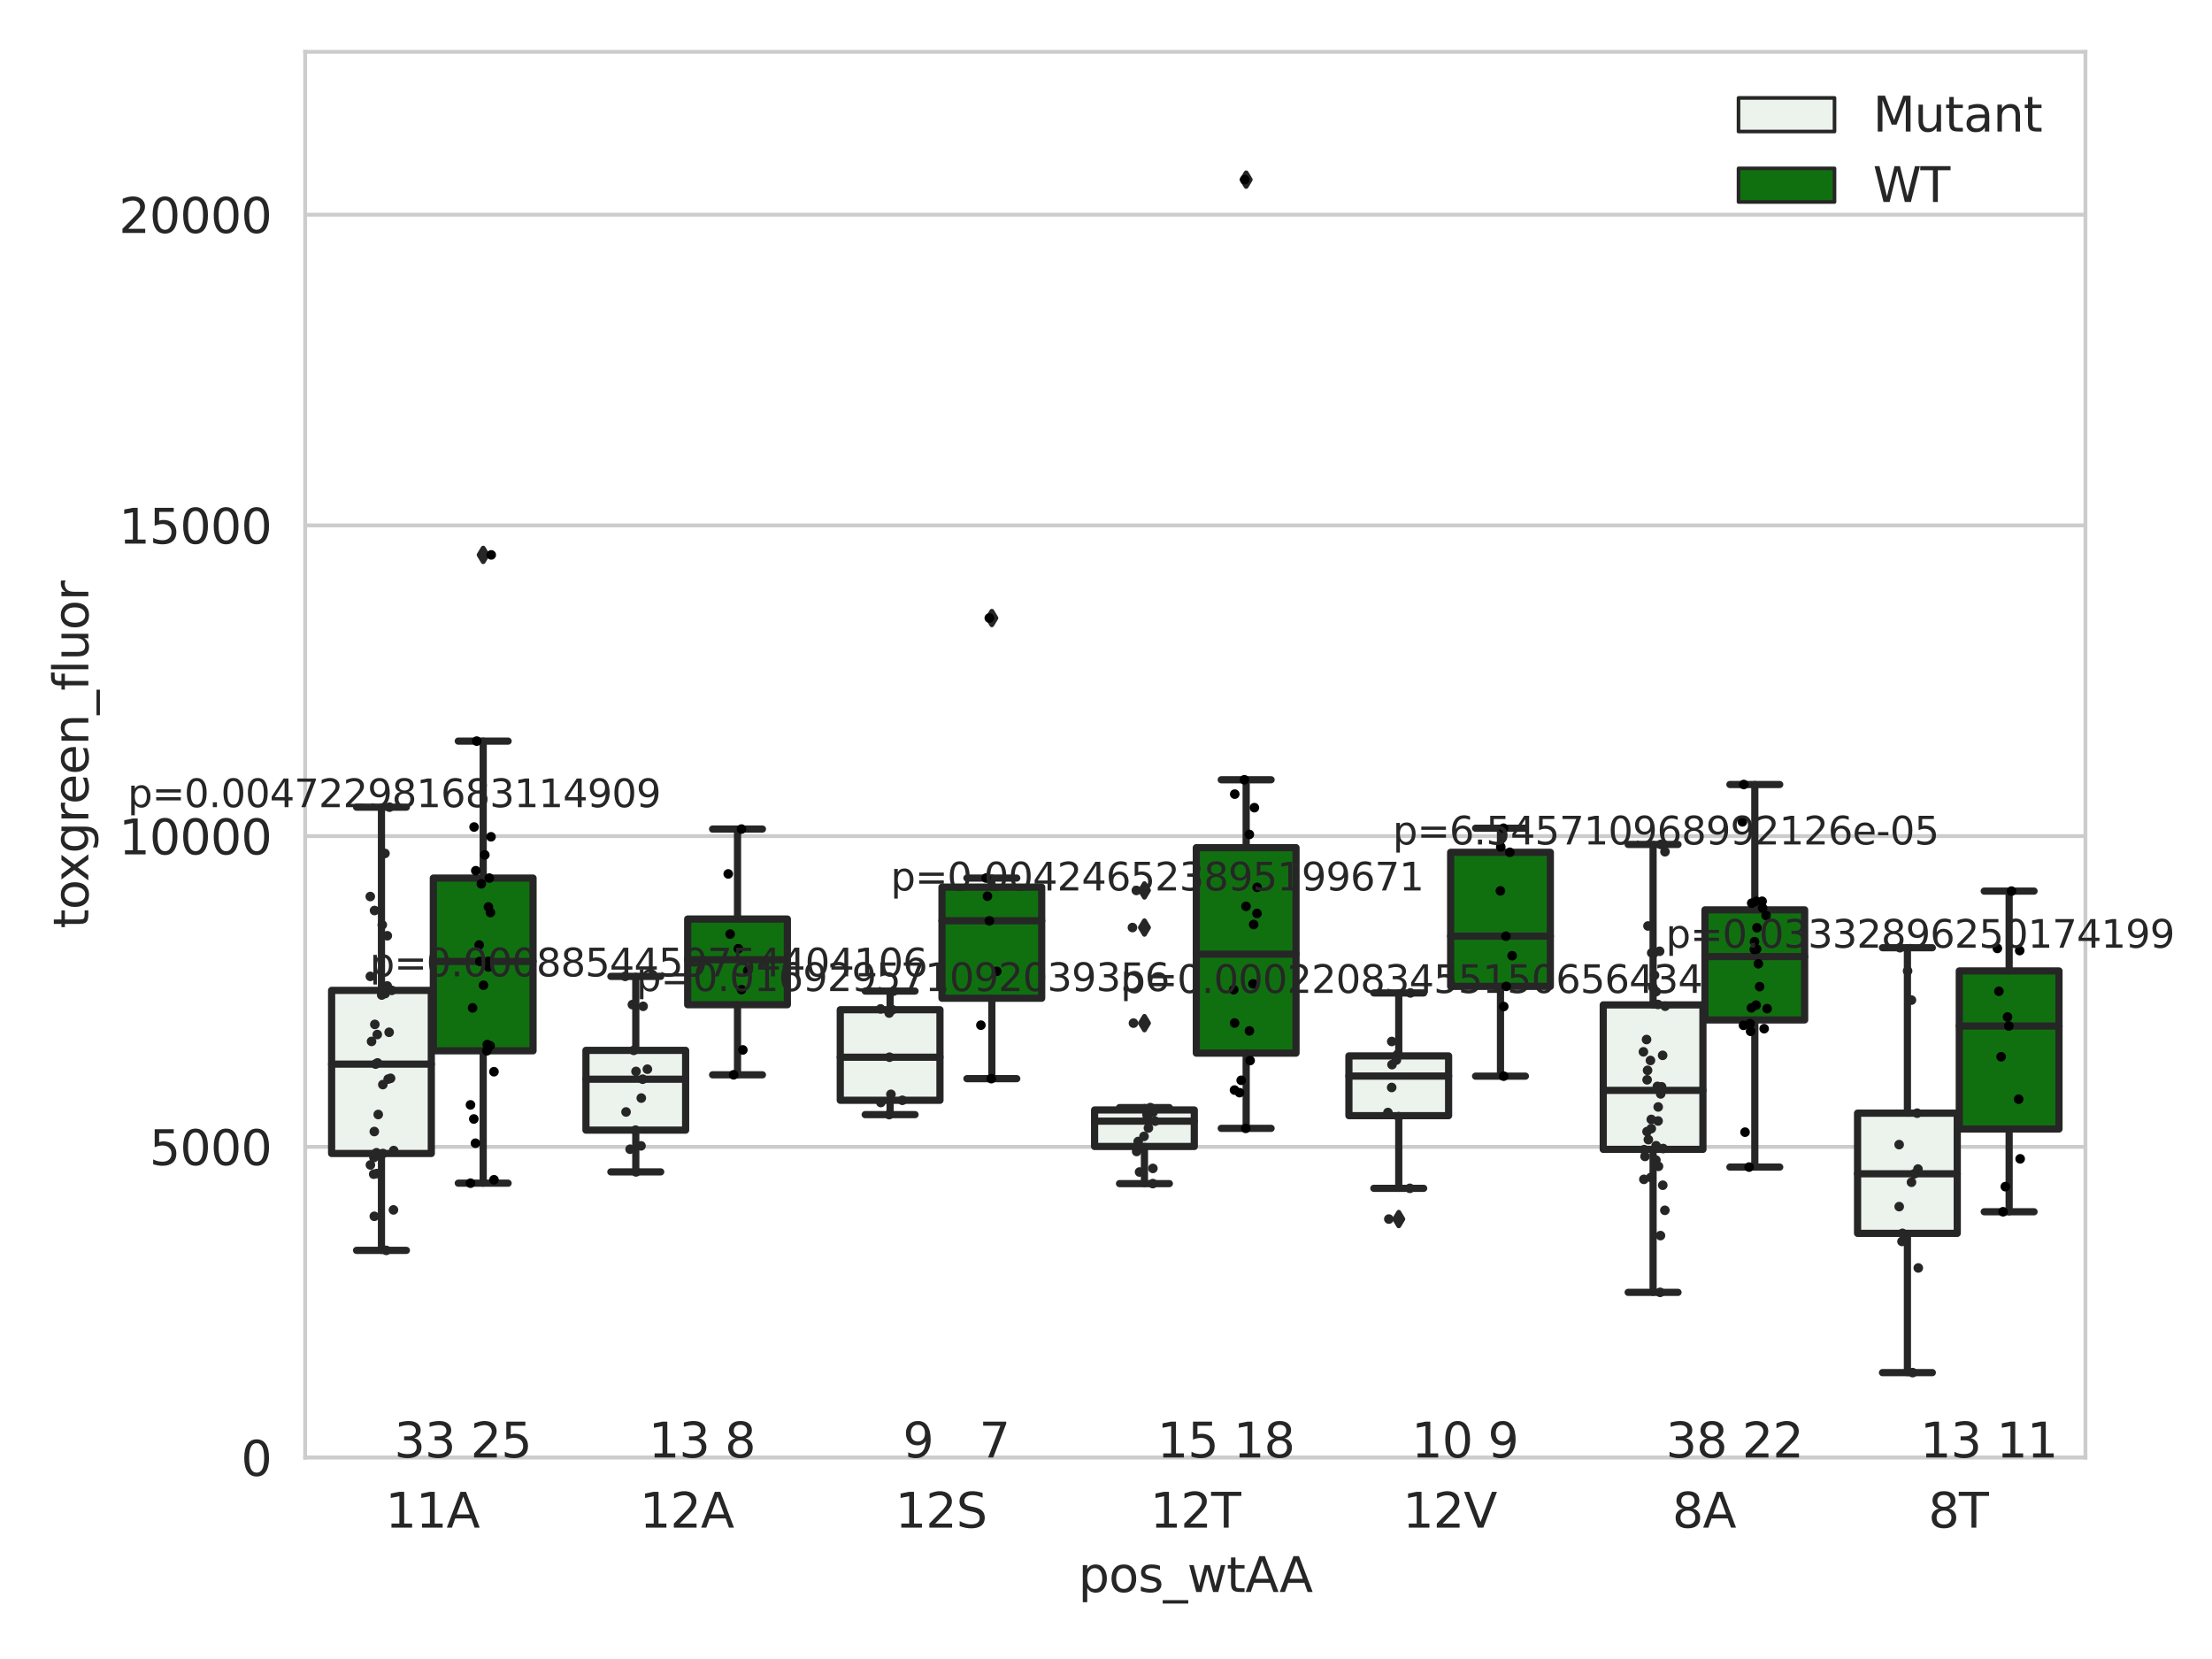 <?xml version="1.0" encoding="utf-8" standalone="no"?>
<!DOCTYPE svg PUBLIC "-//W3C//DTD SVG 1.1//EN"
  "http://www.w3.org/Graphics/SVG/1.1/DTD/svg11.dtd">
<svg xmlns:xlink="http://www.w3.org/1999/xlink" width="460.8pt" height="345.6pt" viewBox="0 0 460.8 345.6" xmlns="http://www.w3.org/2000/svg" version="1.1">
 <defs>
  <style type="text/css">*{stroke-linejoin: round; stroke-linecap: butt}</style>
 </defs>
 <g id="figure_1">
  <g id="patch_1">
   <path d="M 0 345.6 
L 460.8 345.6 
L 460.8 0 
L 0 0 
z
" style="fill: #ffffff"/>
  </g>
  <g id="axes_1">
   <g id="patch_2">
    <path d="M 63.571 303.64 
L 434.435 303.64 
L 434.435 10.8 
L 63.571 10.8 
z
" style="fill: #ffffff"/>
   </g>
   <g id="matplotlib.axis_1">
    <g id="xtick_1">
     <g id="text_1">
      <!-- 11A -->
      <g style="fill: #262626" transform="translate(80.279 318.238) scale(0.1 -0.1)">
       <defs>
        <path id="DejaVuSans-31" d="M 794 531 
L 1825 531 
L 1825 4091 
L 703 3866 
L 703 4441 
L 1819 4666 
L 2450 4666 
L 2450 531 
L 3481 531 
L 3481 0 
L 794 0 
L 794 531 
z
" transform="scale(0.016)"/>
        <path id="DejaVuSans-41" d="M 2188 4044 
L 1331 1722 
L 3047 1722 
L 2188 4044 
z
M 1831 4666 
L 2547 4666 
L 4325 0 
L 3669 0 
L 3244 1197 
L 1141 1197 
L 716 0 
L 50 0 
L 1831 4666 
z
" transform="scale(0.016)"/>
       </defs>
       <use xlink:href="#DejaVuSans-31"/>
       <use xlink:href="#DejaVuSans-31" x="63.623"/>
       <use xlink:href="#DejaVuSans-41" x="127.246"/>
      </g>
     </g>
    </g>
    <g id="xtick_2">
     <g id="text_2">
      <!-- 12A -->
      <g style="fill: #262626" transform="translate(133.259 318.238) scale(0.1 -0.1)">
       <defs>
        <path id="DejaVuSans-32" d="M 1228 531 
L 3431 531 
L 3431 0 
L 469 0 
L 469 531 
Q 828 903 1448 1529 
Q 2069 2156 2228 2338 
Q 2531 2678 2651 2914 
Q 2772 3150 2772 3378 
Q 2772 3750 2511 3984 
Q 2250 4219 1831 4219 
Q 1534 4219 1204 4116 
Q 875 4013 500 3803 
L 500 4441 
Q 881 4594 1212 4672 
Q 1544 4750 1819 4750 
Q 2544 4750 2975 4387 
Q 3406 4025 3406 3419 
Q 3406 3131 3298 2873 
Q 3191 2616 2906 2266 
Q 2828 2175 2409 1742 
Q 1991 1309 1228 531 
z
" transform="scale(0.016)"/>
       </defs>
       <use xlink:href="#DejaVuSans-31"/>
       <use xlink:href="#DejaVuSans-32" x="63.623"/>
       <use xlink:href="#DejaVuSans-41" x="127.246"/>
      </g>
     </g>
    </g>
    <g id="xtick_3">
     <g id="text_3">
      <!-- 12S -->
      <g style="fill: #262626" transform="translate(186.486 318.238) scale(0.1 -0.1)">
       <defs>
        <path id="DejaVuSans-53" d="M 3425 4513 
L 3425 3897 
Q 3066 4069 2747 4153 
Q 2428 4238 2131 4238 
Q 1616 4238 1336 4038 
Q 1056 3838 1056 3469 
Q 1056 3159 1242 3001 
Q 1428 2844 1947 2747 
L 2328 2669 
Q 3034 2534 3370 2195 
Q 3706 1856 3706 1288 
Q 3706 609 3251 259 
Q 2797 -91 1919 -91 
Q 1588 -91 1214 -16 
Q 841 59 441 206 
L 441 856 
Q 825 641 1194 531 
Q 1563 422 1919 422 
Q 2459 422 2753 634 
Q 3047 847 3047 1241 
Q 3047 1584 2836 1778 
Q 2625 1972 2144 2069 
L 1759 2144 
Q 1053 2284 737 2584 
Q 422 2884 422 3419 
Q 422 4038 858 4394 
Q 1294 4750 2059 4750 
Q 2388 4750 2728 4690 
Q 3069 4631 3425 4513 
z
" transform="scale(0.016)"/>
       </defs>
       <use xlink:href="#DejaVuSans-31"/>
       <use xlink:href="#DejaVuSans-32" x="63.623"/>
       <use xlink:href="#DejaVuSans-53" x="127.246"/>
      </g>
     </g>
    </g>
    <g id="xtick_4">
     <g id="text_4">
      <!-- 12T -->
      <g style="fill: #262626" transform="translate(239.587 318.238) scale(0.1 -0.1)">
       <defs>
        <path id="DejaVuSans-54" d="M -19 4666 
L 3928 4666 
L 3928 4134 
L 2272 4134 
L 2272 0 
L 1638 0 
L 1638 4134 
L -19 4134 
L -19 4666 
z
" transform="scale(0.016)"/>
       </defs>
       <use xlink:href="#DejaVuSans-31"/>
       <use xlink:href="#DejaVuSans-32" x="63.623"/>
       <use xlink:href="#DejaVuSans-54" x="127.246"/>
      </g>
     </g>
    </g>
    <g id="xtick_5">
     <g id="text_5">
      <!-- 12V -->
      <g style="fill: #262626" transform="translate(292.201 318.238) scale(0.1 -0.1)">
       <defs>
        <path id="DejaVuSans-56" d="M 1831 0 
L 50 4666 
L 709 4666 
L 2188 738 
L 3669 4666 
L 4325 4666 
L 2547 0 
L 1831 0 
z
" transform="scale(0.016)"/>
       </defs>
       <use xlink:href="#DejaVuSans-31"/>
       <use xlink:href="#DejaVuSans-32" x="63.623"/>
       <use xlink:href="#DejaVuSans-56" x="127.246"/>
      </g>
     </g>
    </g>
    <g id="xtick_6">
     <g id="text_6">
      <!-- 8A -->
      <g style="fill: #262626" transform="translate(348.362 318.238) scale(0.1 -0.1)">
       <defs>
        <path id="DejaVuSans-38" d="M 2034 2216 
Q 1584 2216 1326 1975 
Q 1069 1734 1069 1313 
Q 1069 891 1326 650 
Q 1584 409 2034 409 
Q 2484 409 2743 651 
Q 3003 894 3003 1313 
Q 3003 1734 2745 1975 
Q 2488 2216 2034 2216 
z
M 1403 2484 
Q 997 2584 770 2862 
Q 544 3141 544 3541 
Q 544 4100 942 4425 
Q 1341 4750 2034 4750 
Q 2731 4750 3128 4425 
Q 3525 4100 3525 3541 
Q 3525 3141 3298 2862 
Q 3072 2584 2669 2484 
Q 3125 2378 3379 2068 
Q 3634 1759 3634 1313 
Q 3634 634 3220 271 
Q 2806 -91 2034 -91 
Q 1263 -91 848 271 
Q 434 634 434 1313 
Q 434 1759 690 2068 
Q 947 2378 1403 2484 
z
M 1172 3481 
Q 1172 3119 1398 2916 
Q 1625 2713 2034 2713 
Q 2441 2713 2670 2916 
Q 2900 3119 2900 3481 
Q 2900 3844 2670 4047 
Q 2441 4250 2034 4250 
Q 1625 4250 1398 4047 
Q 1172 3844 1172 3481 
z
" transform="scale(0.016)"/>
       </defs>
       <use xlink:href="#DejaVuSans-38"/>
       <use xlink:href="#DejaVuSans-41" x="63.623"/>
      </g>
     </g>
    </g>
    <g id="xtick_7">
     <g id="text_7">
      <!-- 8T -->
      <g style="fill: #262626" transform="translate(401.709 318.238) scale(0.1 -0.1)">
       <use xlink:href="#DejaVuSans-38"/>
       <use xlink:href="#DejaVuSans-54" x="63.623"/>
      </g>
     </g>
    </g>
    <g id="text_8">
     <!-- pos_wtAA -->
     <g style="fill: #262626" transform="translate(224.637 331.638) scale(0.1 -0.1)">
      <defs>
       <path id="DejaVuSans-70" d="M 1159 525 
L 1159 -1331 
L 581 -1331 
L 581 3500 
L 1159 3500 
L 1159 2969 
Q 1341 3281 1617 3432 
Q 1894 3584 2278 3584 
Q 2916 3584 3314 3078 
Q 3713 2572 3713 1747 
Q 3713 922 3314 415 
Q 2916 -91 2278 -91 
Q 1894 -91 1617 61 
Q 1341 213 1159 525 
z
M 3116 1747 
Q 3116 2381 2855 2742 
Q 2594 3103 2138 3103 
Q 1681 3103 1420 2742 
Q 1159 2381 1159 1747 
Q 1159 1113 1420 752 
Q 1681 391 2138 391 
Q 2594 391 2855 752 
Q 3116 1113 3116 1747 
z
" transform="scale(0.016)"/>
       <path id="DejaVuSans-6f" d="M 1959 3097 
Q 1497 3097 1228 2736 
Q 959 2375 959 1747 
Q 959 1119 1226 758 
Q 1494 397 1959 397 
Q 2419 397 2687 759 
Q 2956 1122 2956 1747 
Q 2956 2369 2687 2733 
Q 2419 3097 1959 3097 
z
M 1959 3584 
Q 2709 3584 3137 3096 
Q 3566 2609 3566 1747 
Q 3566 888 3137 398 
Q 2709 -91 1959 -91 
Q 1206 -91 779 398 
Q 353 888 353 1747 
Q 353 2609 779 3096 
Q 1206 3584 1959 3584 
z
" transform="scale(0.016)"/>
       <path id="DejaVuSans-73" d="M 2834 3397 
L 2834 2853 
Q 2591 2978 2328 3040 
Q 2066 3103 1784 3103 
Q 1356 3103 1142 2972 
Q 928 2841 928 2578 
Q 928 2378 1081 2264 
Q 1234 2150 1697 2047 
L 1894 2003 
Q 2506 1872 2764 1633 
Q 3022 1394 3022 966 
Q 3022 478 2636 193 
Q 2250 -91 1575 -91 
Q 1294 -91 989 -36 
Q 684 19 347 128 
L 347 722 
Q 666 556 975 473 
Q 1284 391 1588 391 
Q 1994 391 2212 530 
Q 2431 669 2431 922 
Q 2431 1156 2273 1281 
Q 2116 1406 1581 1522 
L 1381 1569 
Q 847 1681 609 1914 
Q 372 2147 372 2553 
Q 372 3047 722 3315 
Q 1072 3584 1716 3584 
Q 2034 3584 2315 3537 
Q 2597 3491 2834 3397 
z
" transform="scale(0.016)"/>
       <path id="DejaVuSans-5f" d="M 3263 -1063 
L 3263 -1509 
L -63 -1509 
L -63 -1063 
L 3263 -1063 
z
" transform="scale(0.016)"/>
       <path id="DejaVuSans-77" d="M 269 3500 
L 844 3500 
L 1563 769 
L 2278 3500 
L 2956 3500 
L 3675 769 
L 4391 3500 
L 4966 3500 
L 4050 0 
L 3372 0 
L 2619 2869 
L 1863 0 
L 1184 0 
L 269 3500 
z
" transform="scale(0.016)"/>
       <path id="DejaVuSans-74" d="M 1172 4494 
L 1172 3500 
L 2356 3500 
L 2356 3053 
L 1172 3053 
L 1172 1153 
Q 1172 725 1289 603 
Q 1406 481 1766 481 
L 2356 481 
L 2356 0 
L 1766 0 
Q 1100 0 847 248 
Q 594 497 594 1153 
L 594 3053 
L 172 3053 
L 172 3500 
L 594 3500 
L 594 4494 
L 1172 4494 
z
" transform="scale(0.016)"/>
      </defs>
      <use xlink:href="#DejaVuSans-70"/>
      <use xlink:href="#DejaVuSans-6f" x="63.477"/>
      <use xlink:href="#DejaVuSans-73" x="124.658"/>
      <use xlink:href="#DejaVuSans-5f" x="176.758"/>
      <use xlink:href="#DejaVuSans-77" x="226.758"/>
      <use xlink:href="#DejaVuSans-74" x="308.545"/>
      <use xlink:href="#DejaVuSans-41" x="347.754"/>
      <use xlink:href="#DejaVuSans-41" x="418.912"/>
     </g>
    </g>
   </g>
   <g id="matplotlib.axis_2">
    <g id="ytick_1">
     <g id="line2d_1">
      <path d="M 63.571 303.64 
L 434.435 303.64 
" clip-path="url(#p8d857edf8f)" style="fill: none; stroke: #cccccc; stroke-width: 0.8; stroke-linecap: round"/>
     </g>
     <g id="text_9">
      <!-- 0 -->
      <g style="fill: #262626" transform="translate(50.209 307.439) scale(0.1 -0.1)">
       <defs>
        <path id="DejaVuSans-30" d="M 2034 4250 
Q 1547 4250 1301 3770 
Q 1056 3291 1056 2328 
Q 1056 1369 1301 889 
Q 1547 409 2034 409 
Q 2525 409 2770 889 
Q 3016 1369 3016 2328 
Q 3016 3291 2770 3770 
Q 2525 4250 2034 4250 
z
M 2034 4750 
Q 2819 4750 3233 4129 
Q 3647 3509 3647 2328 
Q 3647 1150 3233 529 
Q 2819 -91 2034 -91 
Q 1250 -91 836 529 
Q 422 1150 422 2328 
Q 422 3509 836 4129 
Q 1250 4750 2034 4750 
z
" transform="scale(0.016)"/>
       </defs>
       <use xlink:href="#DejaVuSans-30"/>
      </g>
     </g>
    </g>
    <g id="ytick_2">
     <g id="line2d_2">
      <path d="M 63.571 238.91 
L 434.435 238.91 
" clip-path="url(#p8d857edf8f)" style="fill: none; stroke: #cccccc; stroke-width: 0.8; stroke-linecap: round"/>
     </g>
     <g id="text_10">
      <!-- 5000 -->
      <g style="fill: #262626" transform="translate(31.121 242.709) scale(0.1 -0.1)">
       <defs>
        <path id="DejaVuSans-35" d="M 691 4666 
L 3169 4666 
L 3169 4134 
L 1269 4134 
L 1269 2991 
Q 1406 3038 1543 3061 
Q 1681 3084 1819 3084 
Q 2600 3084 3056 2656 
Q 3513 2228 3513 1497 
Q 3513 744 3044 326 
Q 2575 -91 1722 -91 
Q 1428 -91 1123 -41 
Q 819 9 494 109 
L 494 744 
Q 775 591 1075 516 
Q 1375 441 1709 441 
Q 2250 441 2565 725 
Q 2881 1009 2881 1497 
Q 2881 1984 2565 2268 
Q 2250 2553 1709 2553 
Q 1456 2553 1204 2497 
Q 953 2441 691 2322 
L 691 4666 
z
" transform="scale(0.016)"/>
       </defs>
       <use xlink:href="#DejaVuSans-35"/>
       <use xlink:href="#DejaVuSans-30" x="63.623"/>
       <use xlink:href="#DejaVuSans-30" x="127.246"/>
       <use xlink:href="#DejaVuSans-30" x="190.869"/>
      </g>
     </g>
    </g>
    <g id="ytick_3">
     <g id="line2d_3">
      <path d="M 63.571 174.18 
L 434.435 174.18 
" clip-path="url(#p8d857edf8f)" style="fill: none; stroke: #cccccc; stroke-width: 0.8; stroke-linecap: round"/>
     </g>
     <g id="text_11">
      <!-- 10000 -->
      <g style="fill: #262626" transform="translate(24.759 177.979) scale(0.1 -0.1)">
       <use xlink:href="#DejaVuSans-31"/>
       <use xlink:href="#DejaVuSans-30" x="63.623"/>
       <use xlink:href="#DejaVuSans-30" x="127.246"/>
       <use xlink:href="#DejaVuSans-30" x="190.869"/>
       <use xlink:href="#DejaVuSans-30" x="254.492"/>
      </g>
     </g>
    </g>
    <g id="ytick_4">
     <g id="line2d_4">
      <path d="M 63.571 109.45 
L 434.435 109.45 
" clip-path="url(#p8d857edf8f)" style="fill: none; stroke: #cccccc; stroke-width: 0.8; stroke-linecap: round"/>
     </g>
     <g id="text_12">
      <!-- 15000 -->
      <g style="fill: #262626" transform="translate(24.759 113.249) scale(0.1 -0.1)">
       <use xlink:href="#DejaVuSans-31"/>
       <use xlink:href="#DejaVuSans-35" x="63.623"/>
       <use xlink:href="#DejaVuSans-30" x="127.246"/>
       <use xlink:href="#DejaVuSans-30" x="190.869"/>
       <use xlink:href="#DejaVuSans-30" x="254.492"/>
      </g>
     </g>
    </g>
    <g id="ytick_5">
     <g id="line2d_5">
      <path d="M 63.571 44.719 
L 434.435 44.719 
" clip-path="url(#p8d857edf8f)" style="fill: none; stroke: #cccccc; stroke-width: 0.8; stroke-linecap: round"/>
     </g>
     <g id="text_13">
      <!-- 20000 -->
      <g style="fill: #262626" transform="translate(24.759 48.519) scale(0.1 -0.1)">
       <use xlink:href="#DejaVuSans-32"/>
       <use xlink:href="#DejaVuSans-30" x="63.623"/>
       <use xlink:href="#DejaVuSans-30" x="127.246"/>
       <use xlink:href="#DejaVuSans-30" x="190.869"/>
       <use xlink:href="#DejaVuSans-30" x="254.492"/>
      </g>
     </g>
    </g>
    <g id="text_14">
     <!-- toxgreen_fluor -->
     <g style="fill: #262626" transform="translate(18.401 193.415) rotate(-90) scale(0.1 -0.1)">
      <defs>
       <path id="DejaVuSans-78" d="M 3513 3500 
L 2247 1797 
L 3578 0 
L 2900 0 
L 1881 1375 
L 863 0 
L 184 0 
L 1544 1831 
L 300 3500 
L 978 3500 
L 1906 2253 
L 2834 3500 
L 3513 3500 
z
" transform="scale(0.016)"/>
       <path id="DejaVuSans-67" d="M 2906 1791 
Q 2906 2416 2648 2759 
Q 2391 3103 1925 3103 
Q 1463 3103 1205 2759 
Q 947 2416 947 1791 
Q 947 1169 1205 825 
Q 1463 481 1925 481 
Q 2391 481 2648 825 
Q 2906 1169 2906 1791 
z
M 3481 434 
Q 3481 -459 3084 -895 
Q 2688 -1331 1869 -1331 
Q 1566 -1331 1297 -1286 
Q 1028 -1241 775 -1147 
L 775 -588 
Q 1028 -725 1275 -790 
Q 1522 -856 1778 -856 
Q 2344 -856 2625 -561 
Q 2906 -266 2906 331 
L 2906 616 
Q 2728 306 2450 153 
Q 2172 0 1784 0 
Q 1141 0 747 490 
Q 353 981 353 1791 
Q 353 2603 747 3093 
Q 1141 3584 1784 3584 
Q 2172 3584 2450 3431 
Q 2728 3278 2906 2969 
L 2906 3500 
L 3481 3500 
L 3481 434 
z
" transform="scale(0.016)"/>
       <path id="DejaVuSans-72" d="M 2631 2963 
Q 2534 3019 2420 3045 
Q 2306 3072 2169 3072 
Q 1681 3072 1420 2755 
Q 1159 2438 1159 1844 
L 1159 0 
L 581 0 
L 581 3500 
L 1159 3500 
L 1159 2956 
Q 1341 3275 1631 3429 
Q 1922 3584 2338 3584 
Q 2397 3584 2469 3576 
Q 2541 3569 2628 3553 
L 2631 2963 
z
" transform="scale(0.016)"/>
       <path id="DejaVuSans-65" d="M 3597 1894 
L 3597 1613 
L 953 1613 
Q 991 1019 1311 708 
Q 1631 397 2203 397 
Q 2534 397 2845 478 
Q 3156 559 3463 722 
L 3463 178 
Q 3153 47 2828 -22 
Q 2503 -91 2169 -91 
Q 1331 -91 842 396 
Q 353 884 353 1716 
Q 353 2575 817 3079 
Q 1281 3584 2069 3584 
Q 2775 3584 3186 3129 
Q 3597 2675 3597 1894 
z
M 3022 2063 
Q 3016 2534 2758 2815 
Q 2500 3097 2075 3097 
Q 1594 3097 1305 2825 
Q 1016 2553 972 2059 
L 3022 2063 
z
" transform="scale(0.016)"/>
       <path id="DejaVuSans-6e" d="M 3513 2113 
L 3513 0 
L 2938 0 
L 2938 2094 
Q 2938 2591 2744 2837 
Q 2550 3084 2163 3084 
Q 1697 3084 1428 2787 
Q 1159 2491 1159 1978 
L 1159 0 
L 581 0 
L 581 3500 
L 1159 3500 
L 1159 2956 
Q 1366 3272 1645 3428 
Q 1925 3584 2291 3584 
Q 2894 3584 3203 3211 
Q 3513 2838 3513 2113 
z
" transform="scale(0.016)"/>
       <path id="DejaVuSans-66" d="M 2375 4863 
L 2375 4384 
L 1825 4384 
Q 1516 4384 1395 4259 
Q 1275 4134 1275 3809 
L 1275 3500 
L 2222 3500 
L 2222 3053 
L 1275 3053 
L 1275 0 
L 697 0 
L 697 3053 
L 147 3053 
L 147 3500 
L 697 3500 
L 697 3744 
Q 697 4328 969 4595 
Q 1241 4863 1831 4863 
L 2375 4863 
z
" transform="scale(0.016)"/>
       <path id="DejaVuSans-6c" d="M 603 4863 
L 1178 4863 
L 1178 0 
L 603 0 
L 603 4863 
z
" transform="scale(0.016)"/>
       <path id="DejaVuSans-75" d="M 544 1381 
L 544 3500 
L 1119 3500 
L 1119 1403 
Q 1119 906 1312 657 
Q 1506 409 1894 409 
Q 2359 409 2629 706 
Q 2900 1003 2900 1516 
L 2900 3500 
L 3475 3500 
L 3475 0 
L 2900 0 
L 2900 538 
Q 2691 219 2414 64 
Q 2138 -91 1772 -91 
Q 1169 -91 856 284 
Q 544 659 544 1381 
z
M 1991 3584 
L 1991 3584 
z
" transform="scale(0.016)"/>
      </defs>
      <use xlink:href="#DejaVuSans-74"/>
      <use xlink:href="#DejaVuSans-6f" x="39.209"/>
      <use xlink:href="#DejaVuSans-78" x="97.266"/>
      <use xlink:href="#DejaVuSans-67" x="156.445"/>
      <use xlink:href="#DejaVuSans-72" x="219.922"/>
      <use xlink:href="#DejaVuSans-65" x="258.785"/>
      <use xlink:href="#DejaVuSans-65" x="320.309"/>
      <use xlink:href="#DejaVuSans-6e" x="381.832"/>
      <use xlink:href="#DejaVuSans-5f" x="445.211"/>
      <use xlink:href="#DejaVuSans-66" x="495.211"/>
      <use xlink:href="#DejaVuSans-6c" x="530.416"/>
      <use xlink:href="#DejaVuSans-75" x="558.199"/>
      <use xlink:href="#DejaVuSans-6f" x="621.578"/>
      <use xlink:href="#DejaVuSans-72" x="682.76"/>
     </g>
    </g>
   </g>
   <g id="patch_3">
    <path d="M 69.081 240.296 
L 89.85 240.296 
L 89.85 206.31 
L 69.081 206.31 
L 69.081 240.296 
z
" clip-path="url(#p8d857edf8f)" style="fill: #ecf2ec; stroke: #262626; stroke-width: 1.5; stroke-linejoin: miter"/>
   </g>
   <g id="patch_4">
    <path d="M 90.273 218.902 
L 111.042 218.902 
L 111.042 182.92 
L 90.273 182.92 
L 90.273 218.902 
z
" clip-path="url(#p8d857edf8f)" style="fill: #107010; stroke: #262626; stroke-width: 1.5; stroke-linejoin: miter"/>
   </g>
   <g id="patch_5">
    <path d="M 122.062 235.429 
L 142.83 235.429 
L 142.83 218.807 
L 122.062 218.807 
L 122.062 235.429 
z
" clip-path="url(#p8d857edf8f)" style="fill: #ecf2ec; stroke: #262626; stroke-width: 1.5; stroke-linejoin: miter"/>
   </g>
   <g id="patch_6">
    <path d="M 143.254 209.302 
L 164.022 209.302 
L 164.022 191.454 
L 143.254 191.454 
L 143.254 209.302 
z
" clip-path="url(#p8d857edf8f)" style="fill: #107010; stroke: #262626; stroke-width: 1.5; stroke-linejoin: miter"/>
   </g>
   <g id="patch_7">
    <path d="M 175.042 229.213 
L 195.811 229.213 
L 195.811 210.348 
L 175.042 210.348 
L 175.042 229.213 
z
" clip-path="url(#p8d857edf8f)" style="fill: #ecf2ec; stroke: #262626; stroke-width: 1.5; stroke-linejoin: miter"/>
   </g>
   <g id="patch_8">
    <path d="M 196.234 207.955 
L 217.003 207.955 
L 217.003 184.806 
L 196.234 184.806 
L 196.234 207.955 
z
" clip-path="url(#p8d857edf8f)" style="fill: #107010; stroke: #262626; stroke-width: 1.5; stroke-linejoin: miter"/>
   </g>
   <g id="patch_9">
    <path d="M 228.023 238.835 
L 248.791 238.835 
L 248.791 231.227 
L 228.023 231.227 
L 228.023 238.835 
z
" clip-path="url(#p8d857edf8f)" style="fill: #ecf2ec; stroke: #262626; stroke-width: 1.5; stroke-linejoin: miter"/>
   </g>
   <g id="patch_10">
    <path d="M 249.215 219.387 
L 269.983 219.387 
L 269.983 176.586 
L 249.215 176.586 
L 249.215 219.387 
z
" clip-path="url(#p8d857edf8f)" style="fill: #107010; stroke: #262626; stroke-width: 1.5; stroke-linejoin: miter"/>
   </g>
   <g id="patch_11">
    <path d="M 281.003 232.413 
L 301.771 232.413 
L 301.771 219.964 
L 281.003 219.964 
L 281.003 232.413 
z
" clip-path="url(#p8d857edf8f)" style="fill: #ecf2ec; stroke: #262626; stroke-width: 1.5; stroke-linejoin: miter"/>
   </g>
   <g id="patch_12">
    <path d="M 302.195 205.478 
L 322.964 205.478 
L 322.964 177.553 
L 302.195 177.553 
L 302.195 205.478 
z
" clip-path="url(#p8d857edf8f)" style="fill: #107010; stroke: #262626; stroke-width: 1.5; stroke-linejoin: miter"/>
   </g>
   <g id="patch_13">
    <path d="M 333.984 239.436 
L 354.752 239.436 
L 354.752 209.334 
L 333.984 209.334 
L 333.984 239.436 
z
" clip-path="url(#p8d857edf8f)" style="fill: #ecf2ec; stroke: #262626; stroke-width: 1.5; stroke-linejoin: miter"/>
   </g>
   <g id="patch_14">
    <path d="M 355.176 212.468 
L 375.944 212.468 
L 375.944 189.542 
L 355.176 189.542 
L 355.176 212.468 
z
" clip-path="url(#p8d857edf8f)" style="fill: #107010; stroke: #262626; stroke-width: 1.5; stroke-linejoin: miter"/>
   </g>
   <g id="patch_15">
    <path d="M 386.964 256.928 
L 407.732 256.928 
L 407.732 231.893 
L 386.964 231.893 
L 386.964 256.928 
z
" clip-path="url(#p8d857edf8f)" style="fill: #ecf2ec; stroke: #262626; stroke-width: 1.5; stroke-linejoin: miter"/>
   </g>
   <g id="patch_16">
    <path d="M 408.156 235.195 
L 428.925 235.195 
L 428.925 202.264 
L 408.156 202.264 
L 408.156 235.195 
z
" clip-path="url(#p8d857edf8f)" style="fill: #107010; stroke: #262626; stroke-width: 1.5; stroke-linejoin: miter"/>
   </g>
   <g id="patch_17">
    <path d="M 90.061 303.64 
L 90.061 303.64 
L 90.061 303.64 
L 90.061 303.64 
z
" clip-path="url(#p8d857edf8f)" style="fill: #ecf2ec; stroke: #262626; stroke-width: 0.75; stroke-linejoin: miter"/>
   </g>
   <g id="patch_18">
    <path d="M 90.061 303.64 
L 90.061 303.64 
L 90.061 303.64 
L 90.061 303.64 
z
" clip-path="url(#p8d857edf8f)" style="fill: #107010; stroke: #262626; stroke-width: 0.75; stroke-linejoin: miter"/>
   </g>
   <g id="PathCollection_1"/>
   <g id="PathCollection_2"/>
   <g id="line2d_6">
    <path d="M 79.465 240.296 
L 79.465 260.475 
" clip-path="url(#p8d857edf8f)" style="fill: none; stroke: #262626; stroke-width: 1.5; stroke-linecap: round"/>
   </g>
   <g id="line2d_7">
    <path d="M 79.465 206.31 
L 79.465 168.145 
" clip-path="url(#p8d857edf8f)" style="fill: none; stroke: #262626; stroke-width: 1.5; stroke-linecap: round"/>
   </g>
   <g id="line2d_8">
    <path d="M 74.273 260.475 
L 84.657 260.475 
" clip-path="url(#p8d857edf8f)" style="fill: none; stroke: #262626; stroke-width: 1.5; stroke-linecap: round"/>
   </g>
   <g id="line2d_9">
    <path d="M 74.273 168.145 
L 84.657 168.145 
" clip-path="url(#p8d857edf8f)" style="fill: none; stroke: #262626; stroke-width: 1.5; stroke-linecap: round"/>
   </g>
   <g id="line2d_10"/>
   <g id="line2d_11">
    <path d="M 100.658 218.902 
L 100.658 246.477 
" clip-path="url(#p8d857edf8f)" style="fill: none; stroke: #262626; stroke-width: 1.5; stroke-linecap: round"/>
   </g>
   <g id="line2d_12">
    <path d="M 100.658 182.92 
L 100.658 154.387 
" clip-path="url(#p8d857edf8f)" style="fill: none; stroke: #262626; stroke-width: 1.5; stroke-linecap: round"/>
   </g>
   <g id="line2d_13">
    <path d="M 95.465 246.477 
L 105.85 246.477 
" clip-path="url(#p8d857edf8f)" style="fill: none; stroke: #262626; stroke-width: 1.5; stroke-linecap: round"/>
   </g>
   <g id="line2d_14">
    <path d="M 95.465 154.387 
L 105.85 154.387 
" clip-path="url(#p8d857edf8f)" style="fill: none; stroke: #262626; stroke-width: 1.5; stroke-linecap: round"/>
   </g>
   <g id="line2d_15">
    <defs>
     <path id="m25ff08092c" d="M -0 1.414 
L 0.849 0 
L 0 -1.414 
L -0.849 -0 
z
" style="stroke: #262626; stroke-linejoin: miter"/>
    </defs>
    <g clip-path="url(#p8d857edf8f)">
     <use xlink:href="#m25ff08092c" x="100.658" y="115.595" style="fill: #262626; stroke: #262626; stroke-linejoin: miter"/>
    </g>
   </g>
   <g id="line2d_16">
    <path d="M 132.446 235.429 
L 132.446 244.125 
" clip-path="url(#p8d857edf8f)" style="fill: none; stroke: #262626; stroke-width: 1.5; stroke-linecap: round"/>
   </g>
   <g id="line2d_17">
    <path d="M 132.446 218.807 
L 132.446 203.397 
" clip-path="url(#p8d857edf8f)" style="fill: none; stroke: #262626; stroke-width: 1.5; stroke-linecap: round"/>
   </g>
   <g id="line2d_18">
    <path d="M 127.254 244.125 
L 137.638 244.125 
" clip-path="url(#p8d857edf8f)" style="fill: none; stroke: #262626; stroke-width: 1.5; stroke-linecap: round"/>
   </g>
   <g id="line2d_19">
    <path d="M 127.254 203.397 
L 137.638 203.397 
" clip-path="url(#p8d857edf8f)" style="fill: none; stroke: #262626; stroke-width: 1.5; stroke-linecap: round"/>
   </g>
   <g id="line2d_20"/>
   <g id="line2d_21">
    <path d="M 153.638 209.302 
L 153.638 223.903 
" clip-path="url(#p8d857edf8f)" style="fill: none; stroke: #262626; stroke-width: 1.5; stroke-linecap: round"/>
   </g>
   <g id="line2d_22">
    <path d="M 153.638 191.454 
L 153.638 172.712 
" clip-path="url(#p8d857edf8f)" style="fill: none; stroke: #262626; stroke-width: 1.5; stroke-linecap: round"/>
   </g>
   <g id="line2d_23">
    <path d="M 148.446 223.903 
L 158.83 223.903 
" clip-path="url(#p8d857edf8f)" style="fill: none; stroke: #262626; stroke-width: 1.5; stroke-linecap: round"/>
   </g>
   <g id="line2d_24">
    <path d="M 148.446 172.712 
L 158.83 172.712 
" clip-path="url(#p8d857edf8f)" style="fill: none; stroke: #262626; stroke-width: 1.5; stroke-linecap: round"/>
   </g>
   <g id="line2d_25"/>
   <g id="line2d_26">
    <path d="M 185.426 229.213 
L 185.426 232.197 
" clip-path="url(#p8d857edf8f)" style="fill: none; stroke: #262626; stroke-width: 1.5; stroke-linecap: round"/>
   </g>
   <g id="line2d_27">
    <path d="M 185.426 210.348 
L 185.426 206.458 
" clip-path="url(#p8d857edf8f)" style="fill: none; stroke: #262626; stroke-width: 1.5; stroke-linecap: round"/>
   </g>
   <g id="line2d_28">
    <path d="M 180.234 232.197 
L 190.618 232.197 
" clip-path="url(#p8d857edf8f)" style="fill: none; stroke: #262626; stroke-width: 1.5; stroke-linecap: round"/>
   </g>
   <g id="line2d_29">
    <path d="M 180.234 206.458 
L 190.618 206.458 
" clip-path="url(#p8d857edf8f)" style="fill: none; stroke: #262626; stroke-width: 1.5; stroke-linecap: round"/>
   </g>
   <g id="line2d_30"/>
   <g id="line2d_31">
    <path d="M 206.619 207.955 
L 206.619 224.704 
" clip-path="url(#p8d857edf8f)" style="fill: none; stroke: #262626; stroke-width: 1.5; stroke-linecap: round"/>
   </g>
   <g id="line2d_32">
    <path d="M 206.619 184.806 
L 206.619 182.915 
" clip-path="url(#p8d857edf8f)" style="fill: none; stroke: #262626; stroke-width: 1.5; stroke-linecap: round"/>
   </g>
   <g id="line2d_33">
    <path d="M 201.426 224.704 
L 211.811 224.704 
" clip-path="url(#p8d857edf8f)" style="fill: none; stroke: #262626; stroke-width: 1.5; stroke-linecap: round"/>
   </g>
   <g id="line2d_34">
    <path d="M 201.426 182.915 
L 211.811 182.915 
" clip-path="url(#p8d857edf8f)" style="fill: none; stroke: #262626; stroke-width: 1.5; stroke-linecap: round"/>
   </g>
   <g id="line2d_35">
    <g clip-path="url(#p8d857edf8f)">
     <use xlink:href="#m25ff08092c" x="206.619" y="128.746" style="fill: #262626; stroke: #262626; stroke-linejoin: miter"/>
    </g>
   </g>
   <g id="line2d_36">
    <path d="M 238.407 238.835 
L 238.407 246.568 
" clip-path="url(#p8d857edf8f)" style="fill: none; stroke: #262626; stroke-width: 1.5; stroke-linecap: round"/>
   </g>
   <g id="line2d_37">
    <path d="M 238.407 231.227 
L 238.407 230.733 
" clip-path="url(#p8d857edf8f)" style="fill: none; stroke: #262626; stroke-width: 1.5; stroke-linecap: round"/>
   </g>
   <g id="line2d_38">
    <path d="M 233.215 246.568 
L 243.599 246.568 
" clip-path="url(#p8d857edf8f)" style="fill: none; stroke: #262626; stroke-width: 1.5; stroke-linecap: round"/>
   </g>
   <g id="line2d_39">
    <path d="M 233.215 230.733 
L 243.599 230.733 
" clip-path="url(#p8d857edf8f)" style="fill: none; stroke: #262626; stroke-width: 1.5; stroke-linecap: round"/>
   </g>
   <g id="line2d_40">
    <g clip-path="url(#p8d857edf8f)">
     <use xlink:href="#m25ff08092c" x="238.407" y="185.498" style="fill: #262626; stroke: #262626; stroke-linejoin: miter"/>
     <use xlink:href="#m25ff08092c" x="238.407" y="193.225" style="fill: #262626; stroke: #262626; stroke-linejoin: miter"/>
     <use xlink:href="#m25ff08092c" x="238.407" y="213.139" style="fill: #262626; stroke: #262626; stroke-linejoin: miter"/>
    </g>
   </g>
   <g id="line2d_41">
    <path d="M 259.599 219.387 
L 259.599 235.058 
" clip-path="url(#p8d857edf8f)" style="fill: none; stroke: #262626; stroke-width: 1.5; stroke-linecap: round"/>
   </g>
   <g id="line2d_42">
    <path d="M 259.599 176.586 
L 259.599 162.441 
" clip-path="url(#p8d857edf8f)" style="fill: none; stroke: #262626; stroke-width: 1.5; stroke-linecap: round"/>
   </g>
   <g id="line2d_43">
    <path d="M 254.407 235.058 
L 264.791 235.058 
" clip-path="url(#p8d857edf8f)" style="fill: none; stroke: #262626; stroke-width: 1.5; stroke-linecap: round"/>
   </g>
   <g id="line2d_44">
    <path d="M 254.407 162.441 
L 264.791 162.441 
" clip-path="url(#p8d857edf8f)" style="fill: none; stroke: #262626; stroke-width: 1.5; stroke-linecap: round"/>
   </g>
   <g id="line2d_45">
    <g clip-path="url(#p8d857edf8f)">
     <use xlink:href="#m25ff08092c" x="259.599" y="37.422" style="fill: #262626; stroke: #262626; stroke-linejoin: miter"/>
    </g>
   </g>
   <g id="line2d_46">
    <path d="M 291.387 232.413 
L 291.387 247.55 
" clip-path="url(#p8d857edf8f)" style="fill: none; stroke: #262626; stroke-width: 1.5; stroke-linecap: round"/>
   </g>
   <g id="line2d_47">
    <path d="M 291.387 219.964 
L 291.387 206.85 
" clip-path="url(#p8d857edf8f)" style="fill: none; stroke: #262626; stroke-width: 1.5; stroke-linecap: round"/>
   </g>
   <g id="line2d_48">
    <path d="M 286.195 247.55 
L 296.579 247.55 
" clip-path="url(#p8d857edf8f)" style="fill: none; stroke: #262626; stroke-width: 1.5; stroke-linecap: round"/>
   </g>
   <g id="line2d_49">
    <path d="M 286.195 206.85 
L 296.579 206.85 
" clip-path="url(#p8d857edf8f)" style="fill: none; stroke: #262626; stroke-width: 1.5; stroke-linecap: round"/>
   </g>
   <g id="line2d_50">
    <g clip-path="url(#p8d857edf8f)">
     <use xlink:href="#m25ff08092c" x="291.387" y="253.953" style="fill: #262626; stroke: #262626; stroke-linejoin: miter"/>
    </g>
   </g>
   <g id="line2d_51">
    <path d="M 312.579 205.478 
L 312.579 224.181 
" clip-path="url(#p8d857edf8f)" style="fill: none; stroke: #262626; stroke-width: 1.5; stroke-linecap: round"/>
   </g>
   <g id="line2d_52">
    <path d="M 312.579 177.553 
L 312.579 172.532 
" clip-path="url(#p8d857edf8f)" style="fill: none; stroke: #262626; stroke-width: 1.5; stroke-linecap: round"/>
   </g>
   <g id="line2d_53">
    <path d="M 307.387 224.181 
L 317.772 224.181 
" clip-path="url(#p8d857edf8f)" style="fill: none; stroke: #262626; stroke-width: 1.5; stroke-linecap: round"/>
   </g>
   <g id="line2d_54">
    <path d="M 307.387 172.532 
L 317.772 172.532 
" clip-path="url(#p8d857edf8f)" style="fill: none; stroke: #262626; stroke-width: 1.5; stroke-linecap: round"/>
   </g>
   <g id="line2d_55"/>
   <g id="line2d_56">
    <path d="M 344.368 239.436 
L 344.368 269.221 
" clip-path="url(#p8d857edf8f)" style="fill: none; stroke: #262626; stroke-width: 1.5; stroke-linecap: round"/>
   </g>
   <g id="line2d_57">
    <path d="M 344.368 209.334 
L 344.368 175.913 
" clip-path="url(#p8d857edf8f)" style="fill: none; stroke: #262626; stroke-width: 1.5; stroke-linecap: round"/>
   </g>
   <g id="line2d_58">
    <path d="M 339.176 269.221 
L 349.56 269.221 
" clip-path="url(#p8d857edf8f)" style="fill: none; stroke: #262626; stroke-width: 1.5; stroke-linecap: round"/>
   </g>
   <g id="line2d_59">
    <path d="M 339.176 175.913 
L 349.56 175.913 
" clip-path="url(#p8d857edf8f)" style="fill: none; stroke: #262626; stroke-width: 1.5; stroke-linecap: round"/>
   </g>
   <g id="line2d_60"/>
   <g id="line2d_61">
    <path d="M 365.56 212.468 
L 365.56 243.123 
" clip-path="url(#p8d857edf8f)" style="fill: none; stroke: #262626; stroke-width: 1.5; stroke-linecap: round"/>
   </g>
   <g id="line2d_62">
    <path d="M 365.56 189.542 
L 365.56 163.427 
" clip-path="url(#p8d857edf8f)" style="fill: none; stroke: #262626; stroke-width: 1.5; stroke-linecap: round"/>
   </g>
   <g id="line2d_63">
    <path d="M 360.368 243.123 
L 370.752 243.123 
" clip-path="url(#p8d857edf8f)" style="fill: none; stroke: #262626; stroke-width: 1.5; stroke-linecap: round"/>
   </g>
   <g id="line2d_64">
    <path d="M 360.368 163.427 
L 370.752 163.427 
" clip-path="url(#p8d857edf8f)" style="fill: none; stroke: #262626; stroke-width: 1.5; stroke-linecap: round"/>
   </g>
   <g id="line2d_65"/>
   <g id="line2d_66">
    <path d="M 397.348 256.928 
L 397.348 285.94 
" clip-path="url(#p8d857edf8f)" style="fill: none; stroke: #262626; stroke-width: 1.5; stroke-linecap: round"/>
   </g>
   <g id="line2d_67">
    <path d="M 397.348 231.893 
L 397.348 197.429 
" clip-path="url(#p8d857edf8f)" style="fill: none; stroke: #262626; stroke-width: 1.5; stroke-linecap: round"/>
   </g>
   <g id="line2d_68">
    <path d="M 392.156 285.94 
L 402.54 285.94 
" clip-path="url(#p8d857edf8f)" style="fill: none; stroke: #262626; stroke-width: 1.5; stroke-linecap: round"/>
   </g>
   <g id="line2d_69">
    <path d="M 392.156 197.429 
L 402.54 197.429 
" clip-path="url(#p8d857edf8f)" style="fill: none; stroke: #262626; stroke-width: 1.5; stroke-linecap: round"/>
   </g>
   <g id="line2d_70"/>
   <g id="line2d_71">
    <path d="M 418.54 235.195 
L 418.54 252.432 
" clip-path="url(#p8d857edf8f)" style="fill: none; stroke: #262626; stroke-width: 1.5; stroke-linecap: round"/>
   </g>
   <g id="line2d_72">
    <path d="M 418.54 202.264 
L 418.54 185.633 
" clip-path="url(#p8d857edf8f)" style="fill: none; stroke: #262626; stroke-width: 1.5; stroke-linecap: round"/>
   </g>
   <g id="line2d_73">
    <path d="M 413.348 252.432 
L 423.733 252.432 
" clip-path="url(#p8d857edf8f)" style="fill: none; stroke: #262626; stroke-width: 1.5; stroke-linecap: round"/>
   </g>
   <g id="line2d_74">
    <path d="M 413.348 185.633 
L 423.733 185.633 
" clip-path="url(#p8d857edf8f)" style="fill: none; stroke: #262626; stroke-width: 1.5; stroke-linecap: round"/>
   </g>
   <g id="line2d_75"/>
   <g id="line2d_76">
    <path d="M 69.081 221.672 
L 89.85 221.672 
" clip-path="url(#p8d857edf8f)" style="fill: none; stroke: #262626; stroke-width: 1.5; stroke-linecap: round"/>
   </g>
   <g id="line2d_77">
    <path d="M 90.273 200.281 
L 111.042 200.281 
" clip-path="url(#p8d857edf8f)" style="fill: none; stroke: #262626; stroke-width: 1.5; stroke-linecap: round"/>
   </g>
   <g id="line2d_78">
    <path d="M 122.062 224.817 
L 142.83 224.817 
" clip-path="url(#p8d857edf8f)" style="fill: none; stroke: #262626; stroke-width: 1.5; stroke-linecap: round"/>
   </g>
   <g id="line2d_79">
    <path d="M 143.254 199.923 
L 164.022 199.923 
" clip-path="url(#p8d857edf8f)" style="fill: none; stroke: #262626; stroke-width: 1.5; stroke-linecap: round"/>
   </g>
   <g id="line2d_80">
    <path d="M 175.042 220.234 
L 195.811 220.234 
" clip-path="url(#p8d857edf8f)" style="fill: none; stroke: #262626; stroke-width: 1.5; stroke-linecap: round"/>
   </g>
   <g id="line2d_81">
    <path d="M 196.234 191.82 
L 217.003 191.82 
" clip-path="url(#p8d857edf8f)" style="fill: none; stroke: #262626; stroke-width: 1.5; stroke-linecap: round"/>
   </g>
   <g id="line2d_82">
    <path d="M 228.023 233.553 
L 248.791 233.553 
" clip-path="url(#p8d857edf8f)" style="fill: none; stroke: #262626; stroke-width: 1.5; stroke-linecap: round"/>
   </g>
   <g id="line2d_83">
    <path d="M 249.215 198.773 
L 269.983 198.773 
" clip-path="url(#p8d857edf8f)" style="fill: none; stroke: #262626; stroke-width: 1.5; stroke-linecap: round"/>
   </g>
   <g id="line2d_84">
    <path d="M 281.003 224.163 
L 301.771 224.163 
" clip-path="url(#p8d857edf8f)" style="fill: none; stroke: #262626; stroke-width: 1.5; stroke-linecap: round"/>
   </g>
   <g id="line2d_85">
    <path d="M 302.195 195.025 
L 322.964 195.025 
" clip-path="url(#p8d857edf8f)" style="fill: none; stroke: #262626; stroke-width: 1.5; stroke-linecap: round"/>
   </g>
   <g id="line2d_86">
    <path d="M 333.984 227.14 
L 354.752 227.14 
" clip-path="url(#p8d857edf8f)" style="fill: none; stroke: #262626; stroke-width: 1.5; stroke-linecap: round"/>
   </g>
   <g id="line2d_87">
    <path d="M 355.176 199.278 
L 375.944 199.278 
" clip-path="url(#p8d857edf8f)" style="fill: none; stroke: #262626; stroke-width: 1.5; stroke-linecap: round"/>
   </g>
   <g id="line2d_88">
    <path d="M 386.964 244.516 
L 407.732 244.516 
" clip-path="url(#p8d857edf8f)" style="fill: none; stroke: #262626; stroke-width: 1.5; stroke-linecap: round"/>
   </g>
   <g id="line2d_89">
    <path d="M 408.156 213.733 
L 428.925 213.733 
" clip-path="url(#p8d857edf8f)" style="fill: none; stroke: #262626; stroke-width: 1.5; stroke-linecap: round"/>
   </g>
   <g id="patch_19">
    <path d="M 63.571 303.64 
L 63.571 10.8 
" style="fill: none; stroke: #cccccc; stroke-width: 0.8; stroke-linejoin: miter; stroke-linecap: square"/>
   </g>
   <g id="patch_20">
    <path d="M 434.435 303.64 
L 434.435 10.8 
" style="fill: none; stroke: #cccccc; stroke-width: 0.8; stroke-linejoin: miter; stroke-linecap: square"/>
   </g>
   <g id="patch_21">
    <path d="M 63.571 303.64 
L 434.435 303.64 
" style="fill: none; stroke: #cccccc; stroke-width: 0.8; stroke-linejoin: miter; stroke-linecap: square"/>
   </g>
   <g id="patch_22">
    <path d="M 63.571 10.8 
L 434.435 10.8 
" style="fill: none; stroke: #cccccc; stroke-width: 0.8; stroke-linejoin: miter; stroke-linecap: square"/>
   </g>
   <g id="PathCollection_3">
    <defs>
     <path id="C0_0_241b0b01a6" d="M 0 1 
C 0.265 1 0.52 0.895 0.707 0.707 
C 0.895 0.52 1 0.265 1 -0 
C 1 -0.265 0.895 -0.52 0.707 -0.707 
C 0.52 -0.895 0.265 -1 0 -1 
C -0.265 -1 -0.52 -0.895 -0.707 -0.707 
C -0.895 -0.52 -1 -0.265 -1 0 
C -1 0.265 -0.895 0.52 -0.707 0.707 
C -0.52 0.895 -0.265 1 0 1 
z
"/>
    </defs>
    <g clip-path="url(#p8d857edf8f)">
     <use xlink:href="#C0_0_241b0b01a6" x="80.458" y="260.475" style="fill: #262626"/>
    </g>
    <g clip-path="url(#p8d857edf8f)">
     <use xlink:href="#C0_0_241b0b01a6" x="78.641" y="221.424" style="fill: #262626"/>
    </g>
    <g clip-path="url(#p8d857edf8f)">
     <use xlink:href="#C0_0_241b0b01a6" x="78.794" y="232.171" style="fill: #262626"/>
    </g>
    <g clip-path="url(#p8d857edf8f)">
     <use xlink:href="#C0_0_241b0b01a6" x="79.635" y="192.663" style="fill: #262626"/>
    </g>
    <g clip-path="url(#p8d857edf8f)">
     <use xlink:href="#C0_0_241b0b01a6" x="79.518" y="207.283" style="fill: #262626"/>
    </g>
    <g clip-path="url(#p8d857edf8f)">
     <use xlink:href="#C0_0_241b0b01a6" x="78.593" y="215.511" style="fill: #262626"/>
    </g>
    <g clip-path="url(#p8d857edf8f)">
     <use xlink:href="#C0_0_241b0b01a6" x="81.605" y="206.31" style="fill: #262626"/>
    </g>
    <g clip-path="url(#p8d857edf8f)">
     <use xlink:href="#C0_0_241b0b01a6" x="77.151" y="203.394" style="fill: #262626"/>
    </g>
    <g clip-path="url(#p8d857edf8f)">
     <use xlink:href="#C0_0_241b0b01a6" x="77.977" y="253.378" style="fill: #262626"/>
    </g>
    <g clip-path="url(#p8d857edf8f)">
     <use xlink:href="#C0_0_241b0b01a6" x="78.024" y="189.678" style="fill: #262626"/>
    </g>
    <g clip-path="url(#p8d857edf8f)">
     <use xlink:href="#C0_0_241b0b01a6" x="80.237" y="206.98" style="fill: #262626"/>
    </g>
    <g clip-path="url(#p8d857edf8f)">
     <use xlink:href="#C0_0_241b0b01a6" x="77.976" y="240.506" style="fill: #262626"/>
    </g>
    <g clip-path="url(#p8d857edf8f)">
     <use xlink:href="#C0_0_241b0b01a6" x="82.013" y="239.683" style="fill: #262626"/>
    </g>
    <g clip-path="url(#p8d857edf8f)">
     <use xlink:href="#C0_0_241b0b01a6" x="81.961" y="252.042" style="fill: #262626"/>
    </g>
    <g clip-path="url(#p8d857edf8f)">
     <use xlink:href="#C0_0_241b0b01a6" x="77.903" y="241.125" style="fill: #262626"/>
    </g>
    <g clip-path="url(#p8d857edf8f)">
     <use xlink:href="#C0_0_241b0b01a6" x="81.361" y="224.632" style="fill: #262626"/>
    </g>
    <g clip-path="url(#p8d857edf8f)">
     <use xlink:href="#C0_0_241b0b01a6" x="77.976" y="235.723" style="fill: #262626"/>
    </g>
    <g clip-path="url(#p8d857edf8f)">
     <use xlink:href="#C0_0_241b0b01a6" x="78.436" y="240.139" style="fill: #262626"/>
    </g>
    <g clip-path="url(#p8d857edf8f)">
     <use xlink:href="#C0_0_241b0b01a6" x="77.136" y="186.764" style="fill: #262626"/>
    </g>
    <g clip-path="url(#p8d857edf8f)">
     <use xlink:href="#C0_0_241b0b01a6" x="80.66" y="205.382" style="fill: #262626"/>
    </g>
    <g clip-path="url(#p8d857edf8f)">
     <use xlink:href="#C0_0_241b0b01a6" x="78.244" y="221.672" style="fill: #262626"/>
    </g>
    <g clip-path="url(#p8d857edf8f)">
     <use xlink:href="#C0_0_241b0b01a6" x="77.166" y="242.679" style="fill: #262626"/>
    </g>
    <g clip-path="url(#p8d857edf8f)">
     <use xlink:href="#C0_0_241b0b01a6" x="80.859" y="224.8" style="fill: #262626"/>
    </g>
    <g clip-path="url(#p8d857edf8f)">
     <use xlink:href="#C0_0_241b0b01a6" x="80.683" y="194.935" style="fill: #262626"/>
    </g>
    <g clip-path="url(#p8d857edf8f)">
     <use xlink:href="#C0_0_241b0b01a6" x="81.136" y="168.145" style="fill: #262626"/>
    </g>
    <g clip-path="url(#p8d857edf8f)">
     <use xlink:href="#C0_0_241b0b01a6" x="78.485" y="244.472" style="fill: #262626"/>
    </g>
    <g clip-path="url(#p8d857edf8f)">
     <use xlink:href="#C0_0_241b0b01a6" x="79.755" y="225.941" style="fill: #262626"/>
    </g>
    <g clip-path="url(#p8d857edf8f)">
     <use xlink:href="#C0_0_241b0b01a6" x="80.191" y="177.787" style="fill: #262626"/>
    </g>
    <g clip-path="url(#p8d857edf8f)">
     <use xlink:href="#C0_0_241b0b01a6" x="78.087" y="213.4" style="fill: #262626"/>
    </g>
    <g clip-path="url(#p8d857edf8f)">
     <use xlink:href="#C0_0_241b0b01a6" x="81.064" y="215.044" style="fill: #262626"/>
    </g>
    <g clip-path="url(#p8d857edf8f)">
     <use xlink:href="#C0_0_241b0b01a6" x="79.764" y="240.296" style="fill: #262626"/>
    </g>
    <g clip-path="url(#p8d857edf8f)">
     <use xlink:href="#C0_0_241b0b01a6" x="77.403" y="216.945" style="fill: #262626"/>
    </g>
    <g clip-path="url(#p8d857edf8f)">
     <use xlink:href="#C0_0_241b0b01a6" x="77.847" y="244.606" style="fill: #262626"/>
    </g>
   </g>
   <g id="PathCollection_4">
    <defs>
     <path id="C1_0_5bbf1625c0" d="M 0 1 
C 0.265 1 0.52 0.895 0.707 0.707 
C 0.895 0.52 1 0.265 1 -0 
C 1 -0.265 0.895 -0.52 0.707 -0.707 
C 0.52 -0.895 0.265 -1 0 -1 
C -0.265 -1 -0.52 -0.895 -0.707 -0.707 
C -0.895 -0.52 -1 -0.265 -1 0 
C -1 0.265 -0.895 0.52 -0.707 0.707 
C -0.52 0.895 -0.265 1 0 1 
z
"/>
    </defs>
    <g clip-path="url(#p8d857edf8f)">
     <use xlink:href="#C1_0_5bbf1625c0" x="101.746" y="188.931"/>
    </g>
    <g clip-path="url(#p8d857edf8f)">
     <use xlink:href="#C1_0_5bbf1625c0" x="98.762" y="172.284"/>
    </g>
    <g clip-path="url(#p8d857edf8f)">
     <use xlink:href="#C1_0_5bbf1625c0" x="101.72" y="200.26"/>
    </g>
    <g clip-path="url(#p8d857edf8f)">
     <use xlink:href="#C1_0_5bbf1625c0" x="101.415" y="218.902"/>
    </g>
    <g clip-path="url(#p8d857edf8f)">
     <use xlink:href="#C1_0_5bbf1625c0" x="101.929" y="182.92"/>
    </g>
    <g clip-path="url(#p8d857edf8f)">
     <use xlink:href="#C1_0_5bbf1625c0" x="98.448" y="209.967"/>
    </g>
    <g clip-path="url(#p8d857edf8f)">
     <use xlink:href="#C1_0_5bbf1625c0" x="98.011" y="230.165"/>
    </g>
    <g clip-path="url(#p8d857edf8f)">
     <use xlink:href="#C1_0_5bbf1625c0" x="99.956" y="200.281"/>
    </g>
    <g clip-path="url(#p8d857edf8f)">
     <use xlink:href="#C1_0_5bbf1625c0" x="102.905" y="245.764"/>
    </g>
    <g clip-path="url(#p8d857edf8f)">
     <use xlink:href="#C1_0_5bbf1625c0" x="99.113" y="181.382"/>
    </g>
    <g clip-path="url(#p8d857edf8f)">
     <use xlink:href="#C1_0_5bbf1625c0" x="99.31" y="154.387"/>
    </g>
    <g clip-path="url(#p8d857edf8f)">
     <use xlink:href="#C1_0_5bbf1625c0" x="100.269" y="184.116"/>
    </g>
    <g clip-path="url(#p8d857edf8f)">
     <use xlink:href="#C1_0_5bbf1625c0" x="99.043" y="238.153"/>
    </g>
    <g clip-path="url(#p8d857edf8f)">
     <use xlink:href="#C1_0_5bbf1625c0" x="102.103" y="217.852"/>
    </g>
    <g clip-path="url(#p8d857edf8f)">
     <use xlink:href="#C1_0_5bbf1625c0" x="98.009" y="246.477"/>
    </g>
    <g clip-path="url(#p8d857edf8f)">
     <use xlink:href="#C1_0_5bbf1625c0" x="102.903" y="223.26"/>
    </g>
    <g clip-path="url(#p8d857edf8f)">
     <use xlink:href="#C1_0_5bbf1625c0" x="98.705" y="233.104"/>
    </g>
    <g clip-path="url(#p8d857edf8f)">
     <use xlink:href="#C1_0_5bbf1625c0" x="102.333" y="115.595"/>
    </g>
    <g clip-path="url(#p8d857edf8f)">
     <use xlink:href="#C1_0_5bbf1625c0" x="101.772" y="201.439"/>
    </g>
    <g clip-path="url(#p8d857edf8f)">
     <use xlink:href="#C1_0_5bbf1625c0" x="100.997" y="178.094"/>
    </g>
    <g clip-path="url(#p8d857edf8f)">
     <use xlink:href="#C1_0_5bbf1625c0" x="102.165" y="190.105"/>
    </g>
    <g clip-path="url(#p8d857edf8f)">
     <use xlink:href="#C1_0_5bbf1625c0" x="99.819" y="196.856"/>
    </g>
    <g clip-path="url(#p8d857edf8f)">
     <use xlink:href="#C1_0_5bbf1625c0" x="100.718" y="205.245"/>
    </g>
    <g clip-path="url(#p8d857edf8f)">
     <use xlink:href="#C1_0_5bbf1625c0" x="101.505" y="217.603"/>
    </g>
    <g clip-path="url(#p8d857edf8f)">
     <use xlink:href="#C1_0_5bbf1625c0" x="102.286" y="174.321"/>
    </g>
   </g>
   <g id="PathCollection_5">
    <defs>
     <path id="C2_0_d0ed27abdb" d="M 0 1 
C 0.265 1 0.52 0.895 0.707 0.707 
C 0.895 0.52 1 0.265 1 -0 
C 1 -0.265 0.895 -0.52 0.707 -0.707 
C 0.52 -0.895 0.265 -1 0 -1 
C -0.265 -1 -0.52 -0.895 -0.707 -0.707 
C -0.895 -0.52 -1 -0.265 -1 0 
C -1 0.265 -0.895 0.52 -0.707 0.707 
C -0.52 0.895 -0.265 1 0 1 
z
"/>
    </defs>
    <g clip-path="url(#p8d857edf8f)">
     <use xlink:href="#C2_0_d0ed27abdb" x="132.018" y="218.807" style="fill: #262626"/>
    </g>
    <g clip-path="url(#p8d857edf8f)">
     <use xlink:href="#C2_0_d0ed27abdb" x="132.494" y="223.198" style="fill: #262626"/>
    </g>
    <g clip-path="url(#p8d857edf8f)">
     <use xlink:href="#C2_0_d0ed27abdb" x="131.266" y="239.403" style="fill: #262626"/>
    </g>
    <g clip-path="url(#p8d857edf8f)">
     <use xlink:href="#C2_0_d0ed27abdb" x="130.237" y="203.397" style="fill: #262626"/>
    </g>
    <g clip-path="url(#p8d857edf8f)">
     <use xlink:href="#C2_0_d0ed27abdb" x="131.741" y="209.279" style="fill: #262626"/>
    </g>
    <g clip-path="url(#p8d857edf8f)">
     <use xlink:href="#C2_0_d0ed27abdb" x="132.498" y="244.125" style="fill: #262626"/>
    </g>
    <g clip-path="url(#p8d857edf8f)">
     <use xlink:href="#C2_0_d0ed27abdb" x="130.417" y="231.643" style="fill: #262626"/>
    </g>
    <g clip-path="url(#p8d857edf8f)">
     <use xlink:href="#C2_0_d0ed27abdb" x="133.534" y="238.705" style="fill: #262626"/>
    </g>
    <g clip-path="url(#p8d857edf8f)">
     <use xlink:href="#C2_0_d0ed27abdb" x="133.877" y="224.817" style="fill: #262626"/>
    </g>
    <g clip-path="url(#p8d857edf8f)">
     <use xlink:href="#C2_0_d0ed27abdb" x="134.863" y="222.73" style="fill: #262626"/>
    </g>
    <g clip-path="url(#p8d857edf8f)">
     <use xlink:href="#C2_0_d0ed27abdb" x="133.593" y="228.747" style="fill: #262626"/>
    </g>
    <g clip-path="url(#p8d857edf8f)">
     <use xlink:href="#C2_0_d0ed27abdb" x="132.392" y="235.429" style="fill: #262626"/>
    </g>
    <g clip-path="url(#p8d857edf8f)">
     <use xlink:href="#C2_0_d0ed27abdb" x="133.973" y="209.634" style="fill: #262626"/>
    </g>
   </g>
   <g id="PathCollection_6">
    <defs>
     <path id="C3_0_215081a157" d="M 0 1 
C 0.265 1 0.52 0.895 0.707 0.707 
C 0.895 0.52 1 0.265 1 -0 
C 1 -0.265 0.895 -0.52 0.707 -0.707 
C 0.52 -0.895 0.265 -1 0 -1 
C -0.265 -1 -0.52 -0.895 -0.707 -0.707 
C -0.895 -0.52 -1 -0.265 -1 0 
C -1 0.265 -0.895 0.52 -0.707 0.707 
C -0.52 0.895 -0.265 1 0 1 
z
"/>
    </defs>
    <g clip-path="url(#p8d857edf8f)">
     <use xlink:href="#C3_0_215081a157" x="153.806" y="197.632"/>
    </g>
    <g clip-path="url(#p8d857edf8f)">
     <use xlink:href="#C3_0_215081a157" x="154.47" y="206.163"/>
    </g>
    <g clip-path="url(#p8d857edf8f)">
     <use xlink:href="#C3_0_215081a157" x="154.75" y="218.717"/>
    </g>
    <g clip-path="url(#p8d857edf8f)">
     <use xlink:href="#C3_0_215081a157" x="154.461" y="172.712"/>
    </g>
    <g clip-path="url(#p8d857edf8f)">
     <use xlink:href="#C3_0_215081a157" x="152.094" y="194.588"/>
    </g>
    <g clip-path="url(#p8d857edf8f)">
     <use xlink:href="#C3_0_215081a157" x="152.829" y="223.903"/>
    </g>
    <g clip-path="url(#p8d857edf8f)">
     <use xlink:href="#C3_0_215081a157" x="155.768" y="202.213"/>
    </g>
    <g clip-path="url(#p8d857edf8f)">
     <use xlink:href="#C3_0_215081a157" x="151.704" y="182.051"/>
    </g>
   </g>
   <g id="PathCollection_7">
    <defs>
     <path id="C4_0_6ba8058e81" d="M 0 1 
C 0.265 1 0.52 0.895 0.707 0.707 
C 0.895 0.52 1 0.265 1 -0 
C 1 -0.265 0.895 -0.52 0.707 -0.707 
C 0.52 -0.895 0.265 -1 0 -1 
C -0.265 -1 -0.52 -0.895 -0.707 -0.707 
C -0.895 -0.52 -1 -0.265 -1 0 
C -1 0.265 -0.895 0.52 -0.707 0.707 
C -0.52 0.895 -0.265 1 0 1 
z
"/>
    </defs>
    <g clip-path="url(#p8d857edf8f)">
     <use xlink:href="#C4_0_6ba8058e81" x="185.229" y="232.197" style="fill: #262626"/>
    </g>
    <g clip-path="url(#p8d857edf8f)">
     <use xlink:href="#C4_0_6ba8058e81" x="185.596" y="227.966" style="fill: #262626"/>
    </g>
    <g clip-path="url(#p8d857edf8f)">
     <use xlink:href="#C4_0_6ba8058e81" x="185.234" y="211.036" style="fill: #262626"/>
    </g>
    <g clip-path="url(#p8d857edf8f)">
     <use xlink:href="#C4_0_6ba8058e81" x="187.979" y="229.213" style="fill: #262626"/>
    </g>
    <g clip-path="url(#p8d857edf8f)">
     <use xlink:href="#C4_0_6ba8058e81" x="185.302" y="220.234" style="fill: #262626"/>
    </g>
    <g clip-path="url(#p8d857edf8f)">
     <use xlink:href="#C4_0_6ba8058e81" x="185.9" y="210.348" style="fill: #262626"/>
    </g>
    <g clip-path="url(#p8d857edf8f)">
     <use xlink:href="#C4_0_6ba8058e81" x="183.447" y="210.176" style="fill: #262626"/>
    </g>
    <g clip-path="url(#p8d857edf8f)">
     <use xlink:href="#C4_0_6ba8058e81" x="183.494" y="229.675" style="fill: #262626"/>
    </g>
    <g clip-path="url(#p8d857edf8f)">
     <use xlink:href="#C4_0_6ba8058e81" x="186.153" y="206.458" style="fill: #262626"/>
    </g>
   </g>
   <g id="PathCollection_8">
    <defs>
     <path id="C5_0_d2cf2038e2" d="M 0 1 
C 0.265 1 0.52 0.895 0.707 0.707 
C 0.895 0.52 1 0.265 1 -0 
C 1 -0.265 0.895 -0.52 0.707 -0.707 
C 0.52 -0.895 0.265 -1 0 -1 
C -0.265 -1 -0.52 -0.895 -0.707 -0.707 
C -0.895 -0.52 -1 -0.265 -1 0 
C -1 0.265 -0.895 0.52 -0.707 0.707 
C -0.52 0.895 -0.265 1 0 1 
z
"/>
    </defs>
    <g clip-path="url(#p8d857edf8f)">
     <use xlink:href="#C5_0_d2cf2038e2" x="206.092" y="128.746"/>
    </g>
    <g clip-path="url(#p8d857edf8f)">
     <use xlink:href="#C5_0_d2cf2038e2" x="207.643" y="202.349"/>
    </g>
    <g clip-path="url(#p8d857edf8f)">
     <use xlink:href="#C5_0_d2cf2038e2" x="204.339" y="213.562"/>
    </g>
    <g clip-path="url(#p8d857edf8f)">
     <use xlink:href="#C5_0_d2cf2038e2" x="205.704" y="186.697"/>
    </g>
    <g clip-path="url(#p8d857edf8f)">
     <use xlink:href="#C5_0_d2cf2038e2" x="206.503" y="224.704"/>
    </g>
    <g clip-path="url(#p8d857edf8f)">
     <use xlink:href="#C5_0_d2cf2038e2" x="206.116" y="191.82"/>
    </g>
    <g clip-path="url(#p8d857edf8f)">
     <use xlink:href="#C5_0_d2cf2038e2" x="205.424" y="182.915"/>
    </g>
   </g>
   <g id="PathCollection_9">
    <defs>
     <path id="C6_0_357d440c49" d="M 0 1 
C 0.265 1 0.52 0.895 0.707 0.707 
C 0.895 0.52 1 0.265 1 -0 
C 1 -0.265 0.895 -0.52 0.707 -0.707 
C 0.52 -0.895 0.265 -1 0 -1 
C -0.265 -1 -0.52 -0.895 -0.707 -0.707 
C -0.895 -0.52 -1 -0.265 -1 0 
C -1 0.265 -0.895 0.52 -0.707 0.707 
C -0.52 0.895 -0.265 1 0 1 
z
"/>
    </defs>
    <g clip-path="url(#p8d857edf8f)">
     <use xlink:href="#C6_0_357d440c49" x="236.785" y="239.872" style="fill: #262626"/>
    </g>
    <g clip-path="url(#p8d857edf8f)">
     <use xlink:href="#C6_0_357d440c49" x="239.055" y="232.664" style="fill: #262626"/>
    </g>
    <g clip-path="url(#p8d857edf8f)">
     <use xlink:href="#C6_0_357d440c49" x="240.194" y="231.721" style="fill: #262626"/>
    </g>
    <g clip-path="url(#p8d857edf8f)">
     <use xlink:href="#C6_0_357d440c49" x="240.166" y="243.399" style="fill: #262626"/>
    </g>
    <g clip-path="url(#p8d857edf8f)">
     <use xlink:href="#C6_0_357d440c49" x="236.721" y="185.498" style="fill: #262626"/>
    </g>
    <g clip-path="url(#p8d857edf8f)">
     <use xlink:href="#C6_0_357d440c49" x="239.234" y="234.989" style="fill: #262626"/>
    </g>
    <g clip-path="url(#p8d857edf8f)">
     <use xlink:href="#C6_0_357d440c49" x="237.107" y="237.798" style="fill: #262626"/>
    </g>
    <g clip-path="url(#p8d857edf8f)">
     <use xlink:href="#C6_0_357d440c49" x="240.635" y="233.553" style="fill: #262626"/>
    </g>
    <g clip-path="url(#p8d857edf8f)">
     <use xlink:href="#C6_0_357d440c49" x="235.909" y="193.225" style="fill: #262626"/>
    </g>
    <g clip-path="url(#p8d857edf8f)">
     <use xlink:href="#C6_0_357d440c49" x="238.318" y="236.73" style="fill: #262626"/>
    </g>
    <g clip-path="url(#p8d857edf8f)">
     <use xlink:href="#C6_0_357d440c49" x="237.393" y="244.152" style="fill: #262626"/>
    </g>
    <g clip-path="url(#p8d857edf8f)">
     <use xlink:href="#C6_0_357d440c49" x="236.122" y="213.139" style="fill: #262626"/>
    </g>
    <g clip-path="url(#p8d857edf8f)">
     <use xlink:href="#C6_0_357d440c49" x="239.643" y="230.733" style="fill: #262626"/>
    </g>
    <g clip-path="url(#p8d857edf8f)">
     <use xlink:href="#C6_0_357d440c49" x="238.938" y="232.168" style="fill: #262626"/>
    </g>
    <g clip-path="url(#p8d857edf8f)">
     <use xlink:href="#C6_0_357d440c49" x="240.151" y="246.568" style="fill: #262626"/>
    </g>
   </g>
   <g id="PathCollection_10">
    <defs>
     <path id="C7_0_ffdb333a5e" d="M 0 1 
C 0.265 1 0.52 0.895 0.707 0.707 
C 0.895 0.52 1 0.265 1 -0 
C 1 -0.265 0.895 -0.52 0.707 -0.707 
C 0.52 -0.895 0.265 -1 0 -1 
C -0.265 -1 -0.52 -0.895 -0.707 -0.707 
C -0.895 -0.52 -1 -0.265 -1 0 
C -1 0.265 -0.895 0.52 -0.707 0.707 
C -0.52 0.895 -0.265 1 0 1 
z
"/>
    </defs>
    <g clip-path="url(#p8d857edf8f)">
     <use xlink:href="#C7_0_ffdb333a5e" x="261.882" y="184.85"/>
    </g>
    <g clip-path="url(#p8d857edf8f)">
     <use xlink:href="#C7_0_ffdb333a5e" x="257.002" y="206.173"/>
    </g>
    <g clip-path="url(#p8d857edf8f)">
     <use xlink:href="#C7_0_ffdb333a5e" x="261.163" y="192.591"/>
    </g>
    <g clip-path="url(#p8d857edf8f)">
     <use xlink:href="#C7_0_ffdb333a5e" x="259.226" y="162.441"/>
    </g>
    <g clip-path="url(#p8d857edf8f)">
     <use xlink:href="#C7_0_ffdb333a5e" x="257.174" y="227.079"/>
    </g>
    <g clip-path="url(#p8d857edf8f)">
     <use xlink:href="#C7_0_ffdb333a5e" x="258.23" y="227.622"/>
    </g>
    <g clip-path="url(#p8d857edf8f)">
     <use xlink:href="#C7_0_ffdb333a5e" x="260.424" y="220.931"/>
    </g>
    <g clip-path="url(#p8d857edf8f)">
     <use xlink:href="#C7_0_ffdb333a5e" x="259.51" y="235.058"/>
    </g>
    <g clip-path="url(#p8d857edf8f)">
     <use xlink:href="#C7_0_ffdb333a5e" x="260.281" y="214.756"/>
    </g>
    <g clip-path="url(#p8d857edf8f)">
     <use xlink:href="#C7_0_ffdb333a5e" x="261.035" y="204.954"/>
    </g>
    <g clip-path="url(#p8d857edf8f)">
     <use xlink:href="#C7_0_ffdb333a5e" x="260.259" y="173.831"/>
    </g>
    <g clip-path="url(#p8d857edf8f)">
     <use xlink:href="#C7_0_ffdb333a5e" x="259.561" y="188.807"/>
    </g>
    <g clip-path="url(#p8d857edf8f)">
     <use xlink:href="#C7_0_ffdb333a5e" x="259.301" y="37.422"/>
    </g>
    <g clip-path="url(#p8d857edf8f)">
     <use xlink:href="#C7_0_ffdb333a5e" x="261.854" y="190.285"/>
    </g>
    <g clip-path="url(#p8d857edf8f)">
     <use xlink:href="#C7_0_ffdb333a5e" x="258.557" y="225.046"/>
    </g>
    <g clip-path="url(#p8d857edf8f)">
     <use xlink:href="#C7_0_ffdb333a5e" x="257.22" y="165.43"/>
    </g>
    <g clip-path="url(#p8d857edf8f)">
     <use xlink:href="#C7_0_ffdb333a5e" x="261.31" y="168.253"/>
    </g>
    <g clip-path="url(#p8d857edf8f)">
     <use xlink:href="#C7_0_ffdb333a5e" x="257.187" y="213.116"/>
    </g>
   </g>
   <g id="PathCollection_11">
    <defs>
     <path id="C8_0_412560d30a" d="M 0 1 
C 0.265 1 0.52 0.895 0.707 0.707 
C 0.895 0.52 1 0.265 1 -0 
C 1 -0.265 0.895 -0.52 0.707 -0.707 
C 0.52 -0.895 0.265 -1 0 -1 
C -0.265 -1 -0.52 -0.895 -0.707 -0.707 
C -0.895 -0.52 -1 -0.265 -1 0 
C -1 0.265 -0.895 0.52 -0.707 0.707 
C -0.52 0.895 -0.265 1 0 1 
z
"/>
    </defs>
    <g clip-path="url(#p8d857edf8f)">
     <use xlink:href="#C8_0_412560d30a" x="291.119" y="219.676" style="fill: #262626"/>
    </g>
    <g clip-path="url(#p8d857edf8f)">
     <use xlink:href="#C8_0_412560d30a" x="291.375" y="232.631" style="fill: #262626"/>
    </g>
    <g clip-path="url(#p8d857edf8f)">
     <use xlink:href="#C8_0_412560d30a" x="289.322" y="253.953" style="fill: #262626"/>
    </g>
    <g clip-path="url(#p8d857edf8f)">
     <use xlink:href="#C8_0_412560d30a" x="293.696" y="247.55" style="fill: #262626"/>
    </g>
    <g clip-path="url(#p8d857edf8f)">
     <use xlink:href="#C8_0_412560d30a" x="289.132" y="231.759" style="fill: #262626"/>
    </g>
    <g clip-path="url(#p8d857edf8f)">
     <use xlink:href="#C8_0_412560d30a" x="289.91" y="226.541" style="fill: #262626"/>
    </g>
    <g clip-path="url(#p8d857edf8f)">
     <use xlink:href="#C8_0_412560d30a" x="293.813" y="206.85" style="fill: #262626"/>
    </g>
    <g clip-path="url(#p8d857edf8f)">
     <use xlink:href="#C8_0_412560d30a" x="290.899" y="220.83" style="fill: #262626"/>
    </g>
    <g clip-path="url(#p8d857edf8f)">
     <use xlink:href="#C8_0_412560d30a" x="289.927" y="216.955" style="fill: #262626"/>
    </g>
    <g clip-path="url(#p8d857edf8f)">
     <use xlink:href="#C8_0_412560d30a" x="289.978" y="221.784" style="fill: #262626"/>
    </g>
   </g>
   <g id="PathCollection_12">
    <defs>
     <path id="C9_0_4c493ed2ac" d="M 0 1 
C 0.265 1 0.52 0.895 0.707 0.707 
C 0.895 0.52 1 0.265 1 -0 
C 1 -0.265 0.895 -0.52 0.707 -0.707 
C 0.52 -0.895 0.265 -1 0 -1 
C -0.265 -1 -0.52 -0.895 -0.707 -0.707 
C -0.895 -0.52 -1 -0.265 -1 0 
C -1 0.265 -0.895 0.52 -0.707 0.707 
C -0.52 0.895 -0.265 1 0 1 
z
"/>
    </defs>
    <g clip-path="url(#p8d857edf8f)">
     <use xlink:href="#C9_0_4c493ed2ac" x="313.207" y="172.532"/>
    </g>
    <g clip-path="url(#p8d857edf8f)">
     <use xlink:href="#C9_0_4c493ed2ac" x="315.006" y="199.091"/>
    </g>
    <g clip-path="url(#p8d857edf8f)">
     <use xlink:href="#C9_0_4c493ed2ac" x="312.558" y="185.583"/>
    </g>
    <g clip-path="url(#p8d857edf8f)">
     <use xlink:href="#C9_0_4c493ed2ac" x="314.528" y="177.553"/>
    </g>
    <g clip-path="url(#p8d857edf8f)">
     <use xlink:href="#C9_0_4c493ed2ac" x="313.256" y="209.675"/>
    </g>
    <g clip-path="url(#p8d857edf8f)">
     <use xlink:href="#C9_0_4c493ed2ac" x="312.637" y="176.427"/>
    </g>
    <g clip-path="url(#p8d857edf8f)">
     <use xlink:href="#C9_0_4c493ed2ac" x="313.248" y="224.181"/>
    </g>
    <g clip-path="url(#p8d857edf8f)">
     <use xlink:href="#C9_0_4c493ed2ac" x="313.777" y="205.478"/>
    </g>
    <g clip-path="url(#p8d857edf8f)">
     <use xlink:href="#C9_0_4c493ed2ac" x="313.704" y="195.025"/>
    </g>
   </g>
   <g id="PathCollection_13">
    <defs>
     <path id="Ca_0_89e6f8a09e" d="M 0 1 
C 0.265 1 0.52 0.895 0.707 0.707 
C 0.895 0.52 1 0.265 1 -0 
C 1 -0.265 0.895 -0.52 0.707 -0.707 
C 0.52 -0.895 0.265 -1 0 -1 
C -0.265 -1 -0.52 -0.895 -0.707 -0.707 
C -0.895 -0.52 -1 -0.265 -1 0 
C -1 0.265 -0.895 0.52 -0.707 0.707 
C -0.52 0.895 -0.265 1 0 1 
z
"/>
    </defs>
    <g clip-path="url(#p8d857edf8f)">
     <use xlink:href="#Ca_0_89e6f8a09e" x="344.529" y="198.563" style="fill: #262626"/>
    </g>
    <g clip-path="url(#p8d857edf8f)">
     <use xlink:href="#Ca_0_89e6f8a09e" x="345.834" y="269.221" style="fill: #262626"/>
    </g>
    <g clip-path="url(#p8d857edf8f)">
     <use xlink:href="#Ca_0_89e6f8a09e" x="345.364" y="209.242" style="fill: #262626"/>
    </g>
    <g clip-path="url(#p8d857edf8f)">
     <use xlink:href="#Ca_0_89e6f8a09e" x="343.995" y="235.109" style="fill: #262626"/>
    </g>
    <g clip-path="url(#p8d857edf8f)">
     <use xlink:href="#Ca_0_89e6f8a09e" x="344.998" y="238.676" style="fill: #262626"/>
    </g>
    <g clip-path="url(#p8d857edf8f)">
     <use xlink:href="#Ca_0_89e6f8a09e" x="343.218" y="222.974" style="fill: #262626"/>
    </g>
    <g clip-path="url(#p8d857edf8f)">
     <use xlink:href="#Ca_0_89e6f8a09e" x="343.008" y="216.554" style="fill: #262626"/>
    </g>
    <g clip-path="url(#p8d857edf8f)">
     <use xlink:href="#Ca_0_89e6f8a09e" x="343.994" y="233.195" style="fill: #262626"/>
    </g>
    <g clip-path="url(#p8d857edf8f)">
     <use xlink:href="#Ca_0_89e6f8a09e" x="345.904" y="257.399" style="fill: #262626"/>
    </g>
    <g clip-path="url(#p8d857edf8f)">
     <use xlink:href="#Ca_0_89e6f8a09e" x="344.96" y="241.661" style="fill: #262626"/>
    </g>
    <g clip-path="url(#p8d857edf8f)">
     <use xlink:href="#Ca_0_89e6f8a09e" x="345.434" y="230.597" style="fill: #262626"/>
    </g>
    <g clip-path="url(#p8d857edf8f)">
     <use xlink:href="#Ca_0_89e6f8a09e" x="346.356" y="219.85" style="fill: #262626"/>
    </g>
    <g clip-path="url(#p8d857edf8f)">
     <use xlink:href="#Ca_0_89e6f8a09e" x="345.002" y="206.571" style="fill: #262626"/>
    </g>
    <g clip-path="url(#p8d857edf8f)">
     <use xlink:href="#Ca_0_89e6f8a09e" x="346.139" y="226.401" style="fill: #262626"/>
    </g>
    <g clip-path="url(#p8d857edf8f)">
     <use xlink:href="#Ca_0_89e6f8a09e" x="343.124" y="224.945" style="fill: #262626"/>
    </g>
    <g clip-path="url(#p8d857edf8f)">
     <use xlink:href="#Ca_0_89e6f8a09e" x="346.849" y="177.436" style="fill: #262626"/>
    </g>
    <g clip-path="url(#p8d857edf8f)">
     <use xlink:href="#Ca_0_89e6f8a09e" x="342.355" y="219.114" style="fill: #262626"/>
    </g>
    <g clip-path="url(#p8d857edf8f)">
     <use xlink:href="#Ca_0_89e6f8a09e" x="342.686" y="240.903" style="fill: #262626"/>
    </g>
    <g clip-path="url(#p8d857edf8f)">
     <use xlink:href="#Ca_0_89e6f8a09e" x="344.083" y="198.504" style="fill: #262626"/>
    </g>
    <g clip-path="url(#p8d857edf8f)">
     <use xlink:href="#Ca_0_89e6f8a09e" x="344.337" y="205.696" style="fill: #262626"/>
    </g>
    <g clip-path="url(#p8d857edf8f)">
     <use xlink:href="#Ca_0_89e6f8a09e" x="344.673" y="203.156" style="fill: #262626"/>
    </g>
    <g clip-path="url(#p8d857edf8f)">
     <use xlink:href="#Ca_0_89e6f8a09e" x="346.822" y="252.129" style="fill: #262626"/>
    </g>
    <g clip-path="url(#p8d857edf8f)">
     <use xlink:href="#Ca_0_89e6f8a09e" x="342.45" y="245.68" style="fill: #262626"/>
    </g>
    <g clip-path="url(#p8d857edf8f)">
     <use xlink:href="#Ca_0_89e6f8a09e" x="343.818" y="220.914" style="fill: #262626"/>
    </g>
    <g clip-path="url(#p8d857edf8f)">
     <use xlink:href="#Ca_0_89e6f8a09e" x="346.886" y="209.612" style="fill: #262626"/>
    </g>
    <g clip-path="url(#p8d857edf8f)">
     <use xlink:href="#Ca_0_89e6f8a09e" x="345.729" y="198.168" style="fill: #262626"/>
    </g>
    <g clip-path="url(#p8d857edf8f)">
     <use xlink:href="#Ca_0_89e6f8a09e" x="345.953" y="227.878" style="fill: #262626"/>
    </g>
    <g clip-path="url(#p8d857edf8f)">
     <use xlink:href="#Ca_0_89e6f8a09e" x="343.301" y="192.896" style="fill: #262626"/>
    </g>
    <g clip-path="url(#p8d857edf8f)">
     <use xlink:href="#Ca_0_89e6f8a09e" x="343.383" y="237.408" style="fill: #262626"/>
    </g>
    <g clip-path="url(#p8d857edf8f)">
     <use xlink:href="#Ca_0_89e6f8a09e" x="345.411" y="233.521" style="fill: #262626"/>
    </g>
    <g clip-path="url(#p8d857edf8f)">
     <use xlink:href="#Ca_0_89e6f8a09e" x="346.384" y="246.904" style="fill: #262626"/>
    </g>
    <g clip-path="url(#p8d857edf8f)">
     <use xlink:href="#Ca_0_89e6f8a09e" x="346.464" y="239.256" style="fill: #262626"/>
    </g>
    <g clip-path="url(#p8d857edf8f)">
     <use xlink:href="#Ca_0_89e6f8a09e" x="343.901" y="245.278" style="fill: #262626"/>
    </g>
    <g clip-path="url(#p8d857edf8f)">
     <use xlink:href="#Ca_0_89e6f8a09e" x="345.495" y="242.969" style="fill: #262626"/>
    </g>
    <g clip-path="url(#p8d857edf8f)">
     <use xlink:href="#Ca_0_89e6f8a09e" x="342.501" y="239.496" style="fill: #262626"/>
    </g>
    <g clip-path="url(#p8d857edf8f)">
     <use xlink:href="#Ca_0_89e6f8a09e" x="345.981" y="175.913" style="fill: #262626"/>
    </g>
    <g clip-path="url(#p8d857edf8f)">
     <use xlink:href="#Ca_0_89e6f8a09e" x="345.269" y="226.315" style="fill: #262626"/>
    </g>
    <g clip-path="url(#p8d857edf8f)">
     <use xlink:href="#Ca_0_89e6f8a09e" x="343.108" y="235.727" style="fill: #262626"/>
    </g>
   </g>
   <g id="PathCollection_14">
    <defs>
     <path id="Cb_0_9776126267" d="M 0 1 
C 0.265 1 0.52 0.895 0.707 0.707 
C 0.895 0.52 1 0.265 1 -0 
C 1 -0.265 0.895 -0.52 0.707 -0.707 
C 0.52 -0.895 0.265 -1 0 -1 
C -0.265 -1 -0.52 -0.895 -0.707 -0.707 
C -0.895 -0.52 -1 -0.265 -1 0 
C -1 0.265 -0.895 0.52 -0.707 0.707 
C -0.52 0.895 -0.265 1 0 1 
z
"/>
    </defs>
    <g clip-path="url(#p8d857edf8f)">
     <use xlink:href="#Cb_0_9776126267" x="366.305" y="200.772"/>
    </g>
    <g clip-path="url(#p8d857edf8f)">
     <use xlink:href="#Cb_0_9776126267" x="368.124" y="210.12"/>
    </g>
    <g clip-path="url(#p8d857edf8f)">
     <use xlink:href="#Cb_0_9776126267" x="366.006" y="193.269"/>
    </g>
    <g clip-path="url(#p8d857edf8f)">
     <use xlink:href="#Cb_0_9776126267" x="365.502" y="196.168"/>
    </g>
    <g clip-path="url(#p8d857edf8f)">
     <use xlink:href="#Cb_0_9776126267" x="363.525" y="235.851"/>
    </g>
    <g clip-path="url(#p8d857edf8f)">
     <use xlink:href="#Cb_0_9776126267" x="363.198" y="213.593"/>
    </g>
    <g clip-path="url(#p8d857edf8f)">
     <use xlink:href="#Cb_0_9776126267" x="362.978" y="171.211"/>
    </g>
    <g clip-path="url(#p8d857edf8f)">
     <use xlink:href="#Cb_0_9776126267" x="367.194" y="189.15"/>
    </g>
    <g clip-path="url(#p8d857edf8f)">
     <use xlink:href="#Cb_0_9776126267" x="364.582" y="213.251"/>
    </g>
    <g clip-path="url(#p8d857edf8f)">
     <use xlink:href="#Cb_0_9776126267" x="365.893" y="187.766"/>
    </g>
    <g clip-path="url(#p8d857edf8f)">
     <use xlink:href="#Cb_0_9776126267" x="363.261" y="163.427"/>
    </g>
    <g clip-path="url(#p8d857edf8f)">
     <use xlink:href="#Cb_0_9776126267" x="366.569" y="205.532"/>
    </g>
    <g clip-path="url(#p8d857edf8f)">
     <use xlink:href="#Cb_0_9776126267" x="365.461" y="197.783"/>
    </g>
    <g clip-path="url(#p8d857edf8f)">
     <use xlink:href="#Cb_0_9776126267" x="364.37" y="243.123"/>
    </g>
    <g clip-path="url(#p8d857edf8f)">
     <use xlink:href="#Cb_0_9776126267" x="367.913" y="190.717"/>
    </g>
    <g clip-path="url(#p8d857edf8f)">
     <use xlink:href="#Cb_0_9776126267" x="364.914" y="188.145"/>
    </g>
    <g clip-path="url(#p8d857edf8f)">
     <use xlink:href="#Cb_0_9776126267" x="364.846" y="209.959"/>
    </g>
    <g clip-path="url(#p8d857edf8f)">
     <use xlink:href="#Cb_0_9776126267" x="364.683" y="214.845"/>
    </g>
    <g clip-path="url(#p8d857edf8f)">
     <use xlink:href="#Cb_0_9776126267" x="365.938" y="197.698"/>
    </g>
    <g clip-path="url(#p8d857edf8f)">
     <use xlink:href="#Cb_0_9776126267" x="367.504" y="214.292"/>
    </g>
    <g clip-path="url(#p8d857edf8f)">
     <use xlink:href="#Cb_0_9776126267" x="367.081" y="187.751"/>
    </g>
    <g clip-path="url(#p8d857edf8f)">
     <use xlink:href="#Cb_0_9776126267" x="365.835" y="209.382"/>
    </g>
   </g>
   <g id="PathCollection_15">
    <defs>
     <path id="Cc_0_abdecc6389" d="M 0 1 
C 0.265 1 0.52 0.895 0.707 0.707 
C 0.895 0.52 1 0.265 1 -0 
C 1 -0.265 0.895 -0.52 0.707 -0.707 
C 0.52 -0.895 0.265 -1 0 -1 
C -0.265 -1 -0.52 -0.895 -0.707 -0.707 
C -0.895 -0.52 -1 -0.265 -1 0 
C -1 0.265 -0.895 0.52 -0.707 0.707 
C -0.52 0.895 -0.265 1 0 1 
z
"/>
    </defs>
    <g clip-path="url(#p8d857edf8f)">
     <use xlink:href="#Cc_0_abdecc6389" x="399.615" y="264.136" style="fill: #262626"/>
    </g>
    <g clip-path="url(#p8d857edf8f)">
     <use xlink:href="#Cc_0_abdecc6389" x="398.19" y="208.34" style="fill: #262626"/>
    </g>
    <g clip-path="url(#p8d857edf8f)">
     <use xlink:href="#Cc_0_abdecc6389" x="397.387" y="202.272" style="fill: #262626"/>
    </g>
    <g clip-path="url(#p8d857edf8f)">
     <use xlink:href="#Cc_0_abdecc6389" x="399.548" y="243.535" style="fill: #262626"/>
    </g>
    <g clip-path="url(#p8d857edf8f)">
     <use xlink:href="#Cc_0_abdecc6389" x="396.223" y="258.617" style="fill: #262626"/>
    </g>
    <g clip-path="url(#p8d857edf8f)">
     <use xlink:href="#Cc_0_abdecc6389" x="395.624" y="238.444" style="fill: #262626"/>
    </g>
    <g clip-path="url(#p8d857edf8f)">
     <use xlink:href="#Cc_0_abdecc6389" x="398.195" y="246.285" style="fill: #262626"/>
    </g>
    <g clip-path="url(#p8d857edf8f)">
     <use xlink:href="#Cc_0_abdecc6389" x="396.319" y="256.928" style="fill: #262626"/>
    </g>
    <g clip-path="url(#p8d857edf8f)">
     <use xlink:href="#Cc_0_abdecc6389" x="395.638" y="251.358" style="fill: #262626"/>
    </g>
    <g clip-path="url(#p8d857edf8f)">
     <use xlink:href="#Cc_0_abdecc6389" x="398.829" y="244.516" style="fill: #262626"/>
    </g>
    <g clip-path="url(#p8d857edf8f)">
     <use xlink:href="#Cc_0_abdecc6389" x="398.429" y="285.94" style="fill: #262626"/>
    </g>
    <g clip-path="url(#p8d857edf8f)">
     <use xlink:href="#Cc_0_abdecc6389" x="399.376" y="231.893" style="fill: #262626"/>
    </g>
    <g clip-path="url(#p8d857edf8f)">
     <use xlink:href="#Cc_0_abdecc6389" x="395.788" y="197.429" style="fill: #262626"/>
    </g>
   </g>
   <g id="PathCollection_16">
    <defs>
     <path id="Cd_0_bc9e92bc1c" d="M 0 1 
C 0.265 1 0.52 0.895 0.707 0.707 
C 0.895 0.52 1 0.265 1 -0 
C 1 -0.265 0.895 -0.52 0.707 -0.707 
C 0.52 -0.895 0.265 -1 0 -1 
C -0.265 -1 -0.52 -0.895 -0.707 -0.707 
C -0.895 -0.52 -1 -0.265 -1 0 
C -1 0.265 -0.895 0.52 -0.707 0.707 
C -0.52 0.895 -0.265 1 0 1 
z
"/>
    </defs>
    <g clip-path="url(#p8d857edf8f)">
     <use xlink:href="#Cd_0_bc9e92bc1c" x="417.275" y="252.432"/>
    </g>
    <g clip-path="url(#p8d857edf8f)">
     <use xlink:href="#Cd_0_bc9e92bc1c" x="420.742" y="198.024"/>
    </g>
    <g clip-path="url(#p8d857edf8f)">
     <use xlink:href="#Cd_0_bc9e92bc1c" x="418.201" y="211.853"/>
    </g>
    <g clip-path="url(#p8d857edf8f)">
     <use xlink:href="#Cd_0_bc9e92bc1c" x="416.09" y="197.57"/>
    </g>
    <g clip-path="url(#p8d857edf8f)">
     <use xlink:href="#Cd_0_bc9e92bc1c" x="420.521" y="228.984"/>
    </g>
    <g clip-path="url(#p8d857edf8f)">
     <use xlink:href="#Cd_0_bc9e92bc1c" x="416.404" y="206.504"/>
    </g>
    <g clip-path="url(#p8d857edf8f)">
     <use xlink:href="#Cd_0_bc9e92bc1c" x="419.029" y="185.633"/>
    </g>
    <g clip-path="url(#p8d857edf8f)">
     <use xlink:href="#Cd_0_bc9e92bc1c" x="417.747" y="247.198"/>
    </g>
    <g clip-path="url(#p8d857edf8f)">
     <use xlink:href="#Cd_0_bc9e92bc1c" x="416.87" y="220.14"/>
    </g>
    <g clip-path="url(#p8d857edf8f)">
     <use xlink:href="#Cd_0_bc9e92bc1c" x="420.837" y="241.407"/>
    </g>
    <g clip-path="url(#p8d857edf8f)">
     <use xlink:href="#Cd_0_bc9e92bc1c" x="418.48" y="213.733"/>
    </g>
   </g>
   <g id="text_15">
    <!-- 33 -->
    <g style="fill: #262626" transform="translate(82.114 303.619) scale(0.1 -0.1)">
     <defs>
      <path id="DejaVuSans-33" d="M 2597 2516 
Q 3050 2419 3304 2112 
Q 3559 1806 3559 1356 
Q 3559 666 3084 287 
Q 2609 -91 1734 -91 
Q 1441 -91 1130 -33 
Q 819 25 488 141 
L 488 750 
Q 750 597 1062 519 
Q 1375 441 1716 441 
Q 2309 441 2620 675 
Q 2931 909 2931 1356 
Q 2931 1769 2642 2001 
Q 2353 2234 1838 2234 
L 1294 2234 
L 1294 2753 
L 1863 2753 
Q 2328 2753 2575 2939 
Q 2822 3125 2822 3475 
Q 2822 3834 2567 4026 
Q 2313 4219 1838 4219 
Q 1578 4219 1281 4162 
Q 984 4106 628 3988 
L 628 4550 
Q 988 4650 1302 4700 
Q 1616 4750 1894 4750 
Q 2613 4750 3031 4423 
Q 3450 4097 3450 3541 
Q 3450 3153 3228 2886 
Q 3006 2619 2597 2516 
z
" transform="scale(0.016)"/>
     </defs>
     <use xlink:href="#DejaVuSans-33"/>
     <use xlink:href="#DejaVuSans-33" x="63.623"/>
    </g>
   </g>
   <g id="text_16">
    <!-- p=0.004722981683114909 -->
    <g style="fill: #262626" transform="translate(26.597 168.144) scale(0.08 -0.08)">
     <defs>
      <path id="DejaVuSans-3d" d="M 678 2906 
L 4684 2906 
L 4684 2381 
L 678 2381 
L 678 2906 
z
M 678 1631 
L 4684 1631 
L 4684 1100 
L 678 1100 
L 678 1631 
z
" transform="scale(0.016)"/>
      <path id="DejaVuSans-2e" d="M 684 794 
L 1344 794 
L 1344 0 
L 684 0 
L 684 794 
z
" transform="scale(0.016)"/>
      <path id="DejaVuSans-34" d="M 2419 4116 
L 825 1625 
L 2419 1625 
L 2419 4116 
z
M 2253 4666 
L 3047 4666 
L 3047 1625 
L 3713 1625 
L 3713 1100 
L 3047 1100 
L 3047 0 
L 2419 0 
L 2419 1100 
L 313 1100 
L 313 1709 
L 2253 4666 
z
" transform="scale(0.016)"/>
      <path id="DejaVuSans-37" d="M 525 4666 
L 3525 4666 
L 3525 4397 
L 1831 0 
L 1172 0 
L 2766 4134 
L 525 4134 
L 525 4666 
z
" transform="scale(0.016)"/>
      <path id="DejaVuSans-39" d="M 703 97 
L 703 672 
Q 941 559 1184 500 
Q 1428 441 1663 441 
Q 2288 441 2617 861 
Q 2947 1281 2994 2138 
Q 2813 1869 2534 1725 
Q 2256 1581 1919 1581 
Q 1219 1581 811 2004 
Q 403 2428 403 3163 
Q 403 3881 828 4315 
Q 1253 4750 1959 4750 
Q 2769 4750 3195 4129 
Q 3622 3509 3622 2328 
Q 3622 1225 3098 567 
Q 2575 -91 1691 -91 
Q 1453 -91 1209 -44 
Q 966 3 703 97 
z
M 1959 2075 
Q 2384 2075 2632 2365 
Q 2881 2656 2881 3163 
Q 2881 3666 2632 3958 
Q 2384 4250 1959 4250 
Q 1534 4250 1286 3958 
Q 1038 3666 1038 3163 
Q 1038 2656 1286 2365 
Q 1534 2075 1959 2075 
z
" transform="scale(0.016)"/>
      <path id="DejaVuSans-36" d="M 2113 2584 
Q 1688 2584 1439 2293 
Q 1191 2003 1191 1497 
Q 1191 994 1439 701 
Q 1688 409 2113 409 
Q 2538 409 2786 701 
Q 3034 994 3034 1497 
Q 3034 2003 2786 2293 
Q 2538 2584 2113 2584 
z
M 3366 4563 
L 3366 3988 
Q 3128 4100 2886 4159 
Q 2644 4219 2406 4219 
Q 1781 4219 1451 3797 
Q 1122 3375 1075 2522 
Q 1259 2794 1537 2939 
Q 1816 3084 2150 3084 
Q 2853 3084 3261 2657 
Q 3669 2231 3669 1497 
Q 3669 778 3244 343 
Q 2819 -91 2113 -91 
Q 1303 -91 875 529 
Q 447 1150 447 2328 
Q 447 3434 972 4092 
Q 1497 4750 2381 4750 
Q 2619 4750 2861 4703 
Q 3103 4656 3366 4563 
z
" transform="scale(0.016)"/>
     </defs>
     <use xlink:href="#DejaVuSans-70"/>
     <use xlink:href="#DejaVuSans-3d" x="63.477"/>
     <use xlink:href="#DejaVuSans-30" x="147.266"/>
     <use xlink:href="#DejaVuSans-2e" x="210.889"/>
     <use xlink:href="#DejaVuSans-30" x="242.676"/>
     <use xlink:href="#DejaVuSans-30" x="306.299"/>
     <use xlink:href="#DejaVuSans-34" x="369.922"/>
     <use xlink:href="#DejaVuSans-37" x="433.545"/>
     <use xlink:href="#DejaVuSans-32" x="497.168"/>
     <use xlink:href="#DejaVuSans-32" x="560.791"/>
     <use xlink:href="#DejaVuSans-39" x="624.414"/>
     <use xlink:href="#DejaVuSans-38" x="688.037"/>
     <use xlink:href="#DejaVuSans-31" x="751.66"/>
     <use xlink:href="#DejaVuSans-36" x="815.283"/>
     <use xlink:href="#DejaVuSans-38" x="878.906"/>
     <use xlink:href="#DejaVuSans-33" x="942.529"/>
     <use xlink:href="#DejaVuSans-31" x="1006.152"/>
     <use xlink:href="#DejaVuSans-31" x="1069.775"/>
     <use xlink:href="#DejaVuSans-34" x="1133.398"/>
     <use xlink:href="#DejaVuSans-39" x="1197.021"/>
     <use xlink:href="#DejaVuSans-30" x="1260.645"/>
     <use xlink:href="#DejaVuSans-39" x="1324.268"/>
    </g>
   </g>
   <g id="text_17">
    <!-- 25 -->
    <g style="fill: #262626" transform="translate(98.009 303.619) scale(0.1 -0.1)">
     <use xlink:href="#DejaVuSans-32"/>
     <use xlink:href="#DejaVuSans-35" x="63.623"/>
    </g>
   </g>
   <g id="text_18">
    <!-- 13 -->
    <g style="fill: #262626" transform="translate(135.095 303.619) scale(0.1 -0.1)">
     <use xlink:href="#DejaVuSans-31"/>
     <use xlink:href="#DejaVuSans-33" x="63.623"/>
    </g>
   </g>
   <g id="text_19">
    <!-- p=0.0008854459754404106 -->
    <g style="fill: #262626" transform="translate(77.032 203.396) scale(0.08 -0.08)">
     <use xlink:href="#DejaVuSans-70"/>
     <use xlink:href="#DejaVuSans-3d" x="63.477"/>
     <use xlink:href="#DejaVuSans-30" x="147.266"/>
     <use xlink:href="#DejaVuSans-2e" x="210.889"/>
     <use xlink:href="#DejaVuSans-30" x="242.676"/>
     <use xlink:href="#DejaVuSans-30" x="306.299"/>
     <use xlink:href="#DejaVuSans-30" x="369.922"/>
     <use xlink:href="#DejaVuSans-38" x="433.545"/>
     <use xlink:href="#DejaVuSans-38" x="497.168"/>
     <use xlink:href="#DejaVuSans-35" x="560.791"/>
     <use xlink:href="#DejaVuSans-34" x="624.414"/>
     <use xlink:href="#DejaVuSans-34" x="688.037"/>
     <use xlink:href="#DejaVuSans-35" x="751.66"/>
     <use xlink:href="#DejaVuSans-39" x="815.283"/>
     <use xlink:href="#DejaVuSans-37" x="878.906"/>
     <use xlink:href="#DejaVuSans-35" x="942.529"/>
     <use xlink:href="#DejaVuSans-34" x="1006.152"/>
     <use xlink:href="#DejaVuSans-34" x="1069.775"/>
     <use xlink:href="#DejaVuSans-30" x="1133.398"/>
     <use xlink:href="#DejaVuSans-34" x="1197.021"/>
     <use xlink:href="#DejaVuSans-31" x="1260.645"/>
     <use xlink:href="#DejaVuSans-30" x="1324.268"/>
     <use xlink:href="#DejaVuSans-36" x="1387.891"/>
    </g>
   </g>
   <g id="text_20">
    <!-- 8 -->
    <g style="fill: #262626" transform="translate(150.989 303.619) scale(0.1 -0.1)">
     <use xlink:href="#DejaVuSans-38"/>
    </g>
   </g>
   <g id="text_21">
    <!-- 9 -->
    <g style="fill: #262626" transform="translate(188.075 303.619) scale(0.1 -0.1)">
     <use xlink:href="#DejaVuSans-39"/>
    </g>
   </g>
   <g id="text_22">
    <!-- p=0.016929571092039356 -->
    <g style="fill: #262626" transform="translate(132.558 206.458) scale(0.08 -0.08)">
     <use xlink:href="#DejaVuSans-70"/>
     <use xlink:href="#DejaVuSans-3d" x="63.477"/>
     <use xlink:href="#DejaVuSans-30" x="147.266"/>
     <use xlink:href="#DejaVuSans-2e" x="210.889"/>
     <use xlink:href="#DejaVuSans-30" x="242.676"/>
     <use xlink:href="#DejaVuSans-31" x="306.299"/>
     <use xlink:href="#DejaVuSans-36" x="369.922"/>
     <use xlink:href="#DejaVuSans-39" x="433.545"/>
     <use xlink:href="#DejaVuSans-32" x="497.168"/>
     <use xlink:href="#DejaVuSans-39" x="560.791"/>
     <use xlink:href="#DejaVuSans-35" x="624.414"/>
     <use xlink:href="#DejaVuSans-37" x="688.037"/>
     <use xlink:href="#DejaVuSans-31" x="751.66"/>
     <use xlink:href="#DejaVuSans-30" x="815.283"/>
     <use xlink:href="#DejaVuSans-39" x="878.906"/>
     <use xlink:href="#DejaVuSans-32" x="942.529"/>
     <use xlink:href="#DejaVuSans-30" x="1006.152"/>
     <use xlink:href="#DejaVuSans-33" x="1069.775"/>
     <use xlink:href="#DejaVuSans-39" x="1133.398"/>
     <use xlink:href="#DejaVuSans-33" x="1197.021"/>
     <use xlink:href="#DejaVuSans-35" x="1260.645"/>
     <use xlink:href="#DejaVuSans-36" x="1324.268"/>
    </g>
   </g>
   <g id="text_23">
    <!-- 7 -->
    <g style="fill: #262626" transform="translate(203.97 303.619) scale(0.1 -0.1)">
     <use xlink:href="#DejaVuSans-37"/>
    </g>
   </g>
   <g id="text_24">
    <!-- 15 -->
    <g style="fill: #262626" transform="translate(241.056 303.619) scale(0.1 -0.1)">
     <use xlink:href="#DejaVuSans-31"/>
     <use xlink:href="#DejaVuSans-35" x="63.623"/>
    </g>
   </g>
   <g id="text_25">
    <!-- p=0.004246523895199671 -->
    <g style="fill: #262626" transform="translate(185.538 185.497) scale(0.08 -0.08)">
     <use xlink:href="#DejaVuSans-70"/>
     <use xlink:href="#DejaVuSans-3d" x="63.477"/>
     <use xlink:href="#DejaVuSans-30" x="147.266"/>
     <use xlink:href="#DejaVuSans-2e" x="210.889"/>
     <use xlink:href="#DejaVuSans-30" x="242.676"/>
     <use xlink:href="#DejaVuSans-30" x="306.299"/>
     <use xlink:href="#DejaVuSans-34" x="369.922"/>
     <use xlink:href="#DejaVuSans-32" x="433.545"/>
     <use xlink:href="#DejaVuSans-34" x="497.168"/>
     <use xlink:href="#DejaVuSans-36" x="560.791"/>
     <use xlink:href="#DejaVuSans-35" x="624.414"/>
     <use xlink:href="#DejaVuSans-32" x="688.037"/>
     <use xlink:href="#DejaVuSans-33" x="751.66"/>
     <use xlink:href="#DejaVuSans-38" x="815.283"/>
     <use xlink:href="#DejaVuSans-39" x="878.906"/>
     <use xlink:href="#DejaVuSans-35" x="942.529"/>
     <use xlink:href="#DejaVuSans-31" x="1006.152"/>
     <use xlink:href="#DejaVuSans-39" x="1069.775"/>
     <use xlink:href="#DejaVuSans-39" x="1133.398"/>
     <use xlink:href="#DejaVuSans-36" x="1197.021"/>
     <use xlink:href="#DejaVuSans-37" x="1260.645"/>
     <use xlink:href="#DejaVuSans-31" x="1324.268"/>
    </g>
   </g>
   <g id="text_26">
    <!-- 18 -->
    <g style="fill: #262626" transform="translate(256.95 303.619) scale(0.1 -0.1)">
     <use xlink:href="#DejaVuSans-31"/>
     <use xlink:href="#DejaVuSans-38" x="63.623"/>
    </g>
   </g>
   <g id="text_27">
    <!-- 10 -->
    <g style="fill: #262626" transform="translate(294.036 303.619) scale(0.1 -0.1)">
     <use xlink:href="#DejaVuSans-31"/>
     <use xlink:href="#DejaVuSans-30" x="63.623"/>
    </g>
   </g>
   <g id="text_28">
    <!-- p=0.00022083455150656434 -->
    <g style="fill: #262626" transform="translate(233.429 206.849) scale(0.08 -0.08)">
     <use xlink:href="#DejaVuSans-70"/>
     <use xlink:href="#DejaVuSans-3d" x="63.477"/>
     <use xlink:href="#DejaVuSans-30" x="147.266"/>
     <use xlink:href="#DejaVuSans-2e" x="210.889"/>
     <use xlink:href="#DejaVuSans-30" x="242.676"/>
     <use xlink:href="#DejaVuSans-30" x="306.299"/>
     <use xlink:href="#DejaVuSans-30" x="369.922"/>
     <use xlink:href="#DejaVuSans-32" x="433.545"/>
     <use xlink:href="#DejaVuSans-32" x="497.168"/>
     <use xlink:href="#DejaVuSans-30" x="560.791"/>
     <use xlink:href="#DejaVuSans-38" x="624.414"/>
     <use xlink:href="#DejaVuSans-33" x="688.037"/>
     <use xlink:href="#DejaVuSans-34" x="751.66"/>
     <use xlink:href="#DejaVuSans-35" x="815.283"/>
     <use xlink:href="#DejaVuSans-35" x="878.906"/>
     <use xlink:href="#DejaVuSans-31" x="942.529"/>
     <use xlink:href="#DejaVuSans-35" x="1006.152"/>
     <use xlink:href="#DejaVuSans-30" x="1069.775"/>
     <use xlink:href="#DejaVuSans-36" x="1133.398"/>
     <use xlink:href="#DejaVuSans-35" x="1197.021"/>
     <use xlink:href="#DejaVuSans-36" x="1260.645"/>
     <use xlink:href="#DejaVuSans-34" x="1324.268"/>
     <use xlink:href="#DejaVuSans-33" x="1387.891"/>
     <use xlink:href="#DejaVuSans-34" x="1451.514"/>
    </g>
   </g>
   <g id="text_29">
    <!-- 9 -->
    <g style="fill: #262626" transform="translate(309.93 303.619) scale(0.1 -0.1)">
     <use xlink:href="#DejaVuSans-39"/>
    </g>
   </g>
   <g id="text_30">
    <!-- 38 -->
    <g style="fill: #262626" transform="translate(347.017 303.619) scale(0.1 -0.1)">
     <use xlink:href="#DejaVuSans-33"/>
     <use xlink:href="#DejaVuSans-38" x="63.623"/>
    </g>
   </g>
   <g id="text_31">
    <!-- p=6.545710968992126e-05 -->
    <g style="fill: #262626" transform="translate(290.14 175.913) scale(0.08 -0.08)">
     <defs>
      <path id="DejaVuSans-2d" d="M 313 2009 
L 1997 2009 
L 1997 1497 
L 313 1497 
L 313 2009 
z
" transform="scale(0.016)"/>
     </defs>
     <use xlink:href="#DejaVuSans-70"/>
     <use xlink:href="#DejaVuSans-3d" x="63.477"/>
     <use xlink:href="#DejaVuSans-36" x="147.266"/>
     <use xlink:href="#DejaVuSans-2e" x="210.889"/>
     <use xlink:href="#DejaVuSans-35" x="242.676"/>
     <use xlink:href="#DejaVuSans-34" x="306.299"/>
     <use xlink:href="#DejaVuSans-35" x="369.922"/>
     <use xlink:href="#DejaVuSans-37" x="433.545"/>
     <use xlink:href="#DejaVuSans-31" x="497.168"/>
     <use xlink:href="#DejaVuSans-30" x="560.791"/>
     <use xlink:href="#DejaVuSans-39" x="624.414"/>
     <use xlink:href="#DejaVuSans-36" x="688.037"/>
     <use xlink:href="#DejaVuSans-38" x="751.66"/>
     <use xlink:href="#DejaVuSans-39" x="815.283"/>
     <use xlink:href="#DejaVuSans-39" x="878.906"/>
     <use xlink:href="#DejaVuSans-32" x="942.529"/>
     <use xlink:href="#DejaVuSans-31" x="1006.152"/>
     <use xlink:href="#DejaVuSans-32" x="1069.775"/>
     <use xlink:href="#DejaVuSans-36" x="1133.398"/>
     <use xlink:href="#DejaVuSans-65" x="1197.021"/>
     <use xlink:href="#DejaVuSans-2d" x="1258.545"/>
     <use xlink:href="#DejaVuSans-30" x="1294.629"/>
     <use xlink:href="#DejaVuSans-35" x="1358.252"/>
    </g>
   </g>
   <g id="text_32">
    <!-- 22 -->
    <g style="fill: #262626" transform="translate(362.911 303.619) scale(0.1 -0.1)">
     <use xlink:href="#DejaVuSans-32"/>
     <use xlink:href="#DejaVuSans-32" x="63.623"/>
    </g>
   </g>
   <g id="text_33">
    <!-- 13 -->
    <g style="fill: #262626" transform="translate(399.997 303.619) scale(0.1 -0.1)">
     <use xlink:href="#DejaVuSans-31"/>
     <use xlink:href="#DejaVuSans-33" x="63.623"/>
    </g>
   </g>
   <g id="text_34">
    <!-- p=0.03332896250174199 -->
    <g style="fill: #262626" transform="translate(347.025 197.428) scale(0.08 -0.08)">
     <use xlink:href="#DejaVuSans-70"/>
     <use xlink:href="#DejaVuSans-3d" x="63.477"/>
     <use xlink:href="#DejaVuSans-30" x="147.266"/>
     <use xlink:href="#DejaVuSans-2e" x="210.889"/>
     <use xlink:href="#DejaVuSans-30" x="242.676"/>
     <use xlink:href="#DejaVuSans-33" x="306.299"/>
     <use xlink:href="#DejaVuSans-33" x="369.922"/>
     <use xlink:href="#DejaVuSans-33" x="433.545"/>
     <use xlink:href="#DejaVuSans-32" x="497.168"/>
     <use xlink:href="#DejaVuSans-38" x="560.791"/>
     <use xlink:href="#DejaVuSans-39" x="624.414"/>
     <use xlink:href="#DejaVuSans-36" x="688.037"/>
     <use xlink:href="#DejaVuSans-32" x="751.66"/>
     <use xlink:href="#DejaVuSans-35" x="815.283"/>
     <use xlink:href="#DejaVuSans-30" x="878.906"/>
     <use xlink:href="#DejaVuSans-31" x="942.529"/>
     <use xlink:href="#DejaVuSans-37" x="1006.152"/>
     <use xlink:href="#DejaVuSans-34" x="1069.775"/>
     <use xlink:href="#DejaVuSans-31" x="1133.398"/>
     <use xlink:href="#DejaVuSans-39" x="1197.021"/>
     <use xlink:href="#DejaVuSans-39" x="1260.645"/>
    </g>
   </g>
   <g id="text_35">
    <!-- 11 -->
    <g style="fill: #262626" transform="translate(415.891 303.619) scale(0.1 -0.1)">
     <use xlink:href="#DejaVuSans-31"/>
     <use xlink:href="#DejaVuSans-31" x="63.623"/>
    </g>
   </g>
   <g id="legend_1">
    <g id="patch_23">
     <path d="M 362.163 27.398 
L 382.163 27.398 
L 382.163 20.398 
L 362.163 20.398 
z
" style="fill: #ecf2ec; stroke: #262626; stroke-width: 0.75; stroke-linejoin: miter"/>
    </g>
    <g id="text_36">
     <!-- Mutant -->
     <g style="fill: #262626" transform="translate(390.163 27.398) scale(0.1 -0.1)">
      <defs>
       <path id="DejaVuSans-4d" d="M 628 4666 
L 1569 4666 
L 2759 1491 
L 3956 4666 
L 4897 4666 
L 4897 0 
L 4281 0 
L 4281 4097 
L 3078 897 
L 2444 897 
L 1241 4097 
L 1241 0 
L 628 0 
L 628 4666 
z
" transform="scale(0.016)"/>
       <path id="DejaVuSans-61" d="M 2194 1759 
Q 1497 1759 1228 1600 
Q 959 1441 959 1056 
Q 959 750 1161 570 
Q 1363 391 1709 391 
Q 2188 391 2477 730 
Q 2766 1069 2766 1631 
L 2766 1759 
L 2194 1759 
z
M 3341 1997 
L 3341 0 
L 2766 0 
L 2766 531 
Q 2569 213 2275 61 
Q 1981 -91 1556 -91 
Q 1019 -91 701 211 
Q 384 513 384 1019 
Q 384 1609 779 1909 
Q 1175 2209 1959 2209 
L 2766 2209 
L 2766 2266 
Q 2766 2663 2505 2880 
Q 2244 3097 1772 3097 
Q 1472 3097 1187 3025 
Q 903 2953 641 2809 
L 641 3341 
Q 956 3463 1253 3523 
Q 1550 3584 1831 3584 
Q 2591 3584 2966 3190 
Q 3341 2797 3341 1997 
z
" transform="scale(0.016)"/>
      </defs>
      <use xlink:href="#DejaVuSans-4d"/>
      <use xlink:href="#DejaVuSans-75" x="86.279"/>
      <use xlink:href="#DejaVuSans-74" x="149.658"/>
      <use xlink:href="#DejaVuSans-61" x="188.867"/>
      <use xlink:href="#DejaVuSans-6e" x="250.146"/>
      <use xlink:href="#DejaVuSans-74" x="313.525"/>
     </g>
    </g>
    <g id="patch_24">
     <path d="M 362.163 42.077 
L 382.163 42.077 
L 382.163 35.077 
L 362.163 35.077 
z
" style="fill: #107010; stroke: #262626; stroke-width: 0.75; stroke-linejoin: miter"/>
    </g>
    <g id="text_37">
     <!-- WT -->
     <g style="fill: #262626" transform="translate(390.163 42.077) scale(0.1 -0.1)">
      <defs>
       <path id="DejaVuSans-57" d="M 213 4666 
L 850 4666 
L 1831 722 
L 2809 4666 
L 3519 4666 
L 4500 722 
L 5478 4666 
L 6119 4666 
L 4947 0 
L 4153 0 
L 3169 4050 
L 2175 0 
L 1381 0 
L 213 4666 
z
" transform="scale(0.016)"/>
      </defs>
      <use xlink:href="#DejaVuSans-57"/>
      <use xlink:href="#DejaVuSans-54" x="98.877"/>
     </g>
    </g>
   </g>
  </g>
 </g>
 <defs>
  <clipPath id="p8d857edf8f">
   <rect x="63.571" y="10.8" width="370.863" height="292.84"/>
  </clipPath>
 </defs>
</svg>
